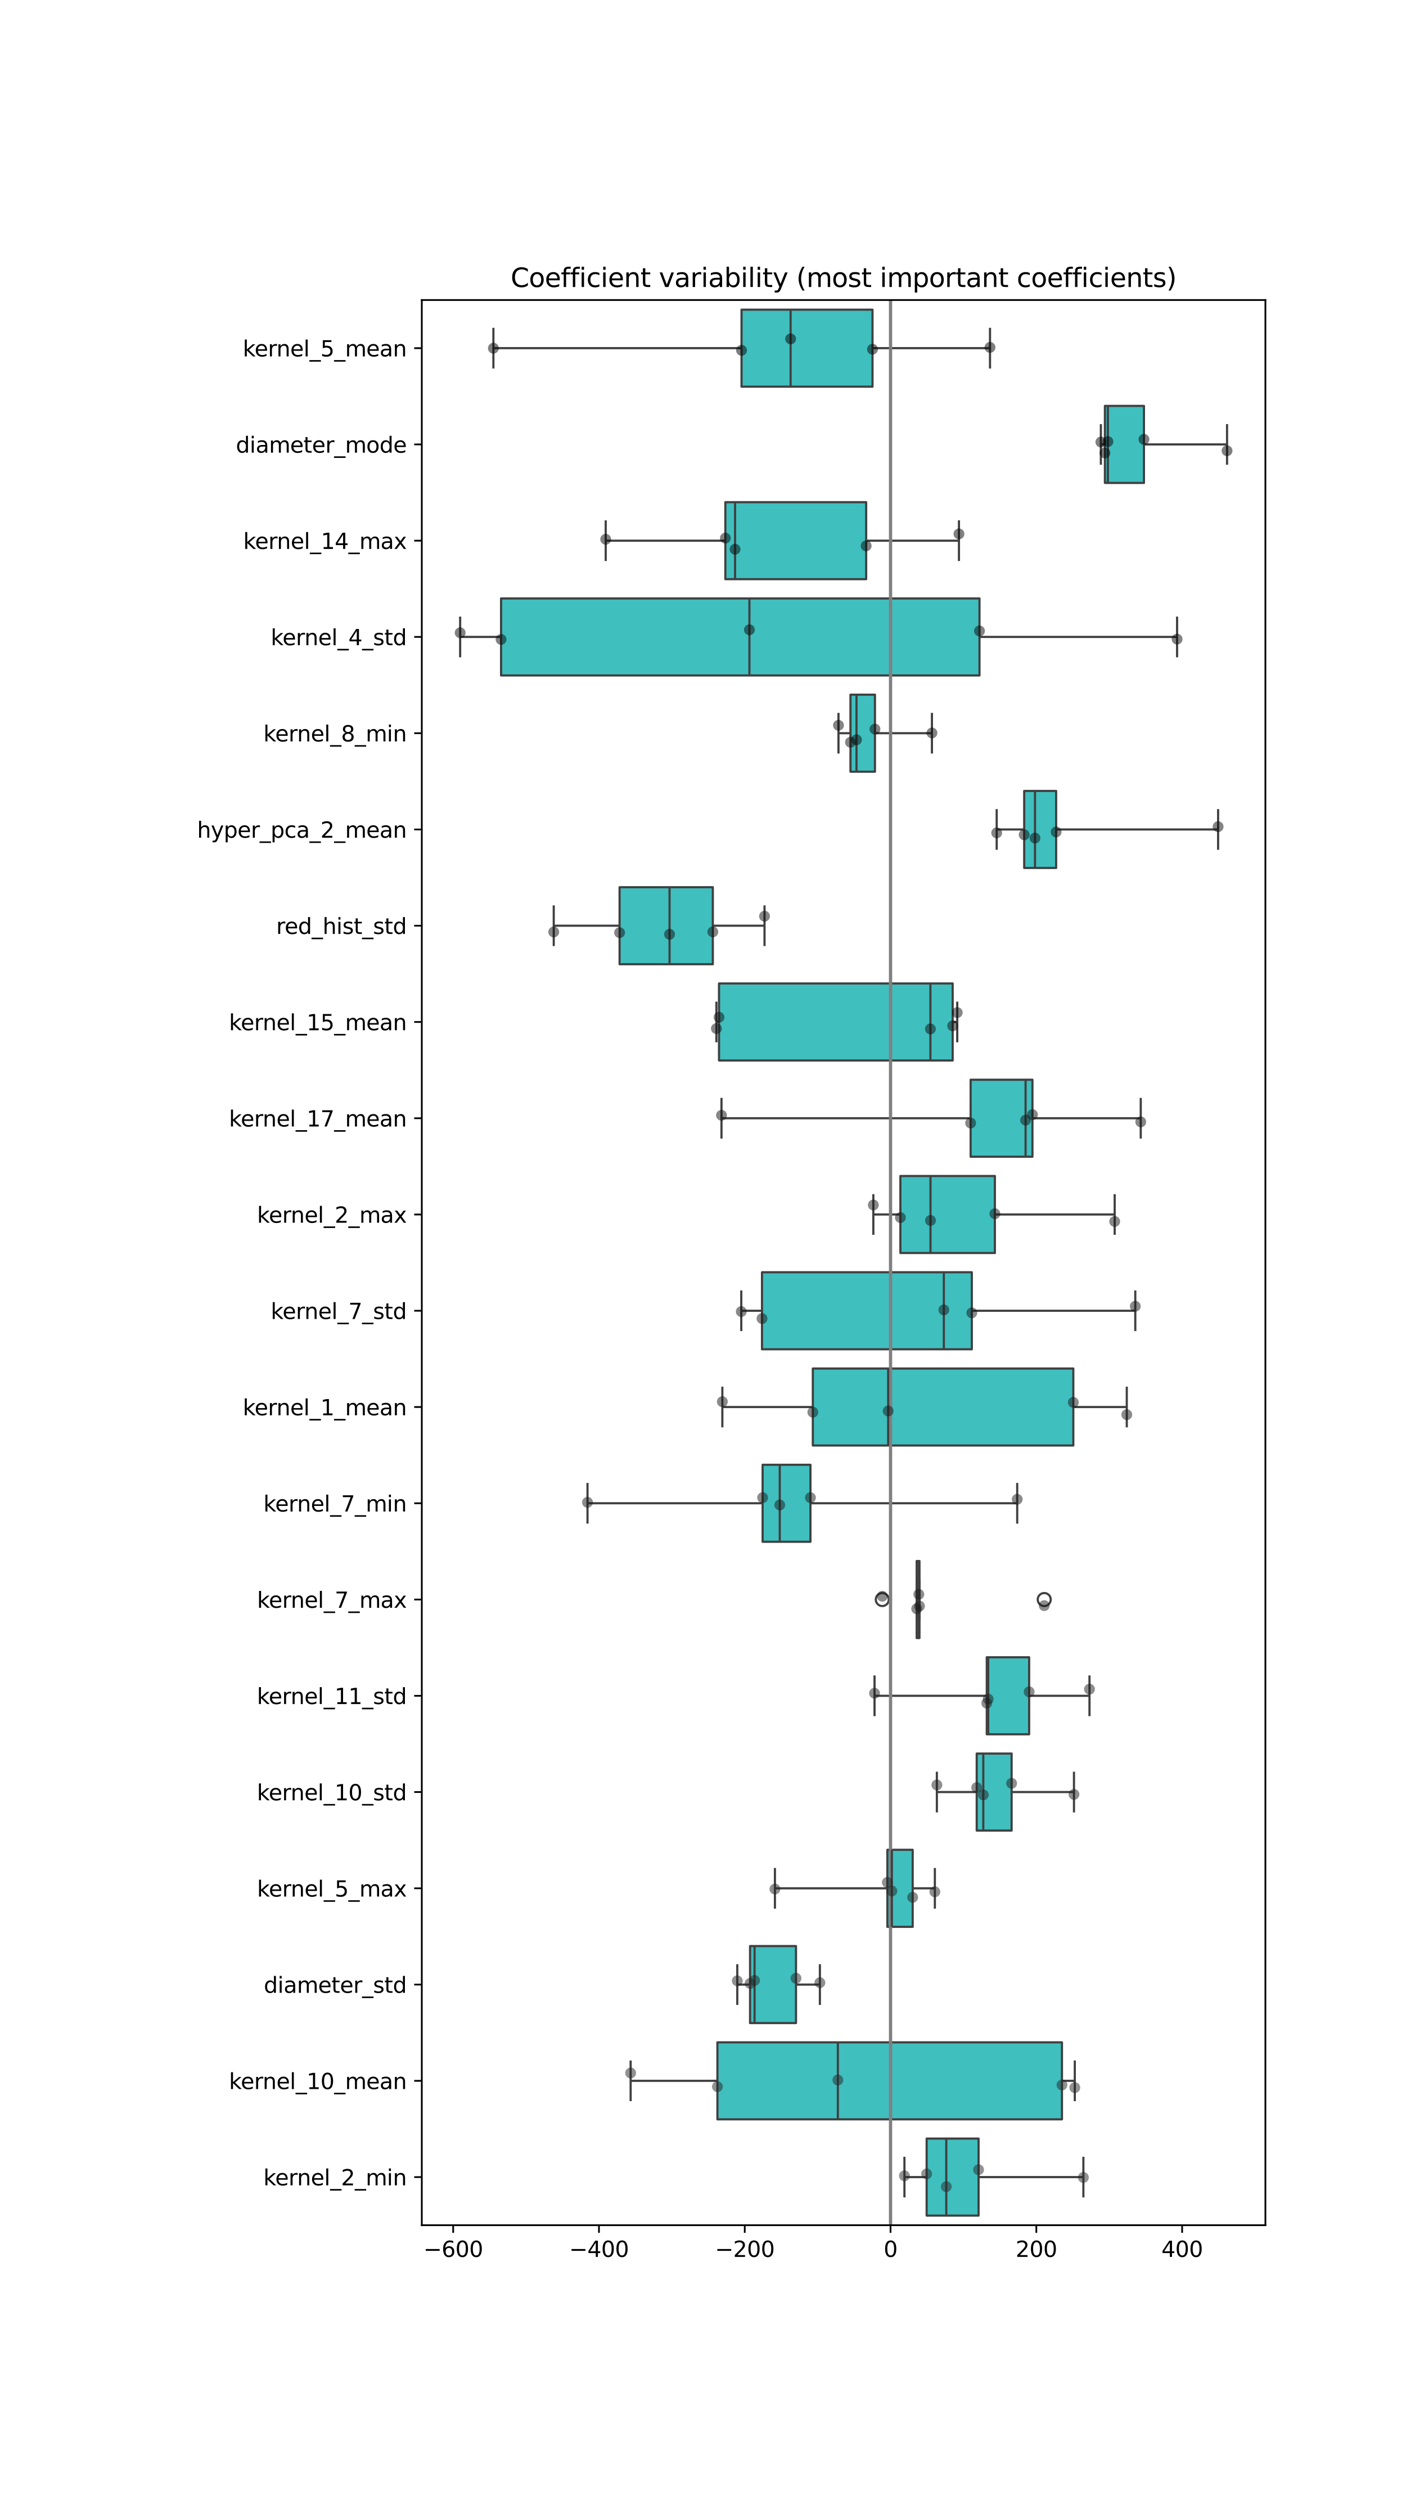 <?xml version="1.0" encoding="utf-8" standalone="no"?>
<!DOCTYPE svg PUBLIC "-//W3C//DTD SVG 1.1//EN"
  "http://www.w3.org/Graphics/SVG/1.1/DTD/svg11.dtd">
<svg xmlns:xlink="http://www.w3.org/1999/xlink" width="648pt" height="1152pt" viewBox="0 0 648 1152" xmlns="http://www.w3.org/2000/svg" version="1.1">
 <defs>
  <style type="text/css">*{stroke-linejoin: round; stroke-linecap: butt}</style>
 </defs>
 <g id="figure_1">
  <g id="patch_1">
   <path d="M 0 1152 
L 648 1152 
L 648 0 
L 0 0 
z
" style="fill: #ffffff"/>
  </g>
  <g id="axes_1">
   <g id="patch_2">
    <path d="M 194.4 1025.28 
L 583.2 1025.28 
L 583.2 138.24 
L 194.4 138.24 
z
" style="fill: #ffffff"/>
   </g>
   <g id="matplotlib.axis_1">
    <g id="xtick_1">
     <g id="line2d_1">
      <defs>
       <path id="mf73207b4fa" d="M 0 0 
L 0 3.5 
" style="stroke: #000000; stroke-width: 0.8"/>
      </defs>
      <g>
       <use xlink:href="#mf73207b4fa" x="208.858" y="1025.28" style="stroke: #000000; stroke-width: 0.8"/>
      </g>
     </g>
     <g id="text_1">
      <!-- −600 -->
      <g transform="translate(195.125 1039.878) scale(0.1 -0.1)">
       <defs>
        <path id="DejaVuSans-2212" d="M 678 2272 
L 4684 2272 
L 4684 1741 
L 678 1741 
L 678 2272 
z
" transform="scale(0.016)"/>
        <path id="DejaVuSans-36" d="M 2113 2584 
Q 1688 2584 1439 2293 
Q 1191 2003 1191 1497 
Q 1191 994 1439 701 
Q 1688 409 2113 409 
Q 2538 409 2786 701 
Q 3034 994 3034 1497 
Q 3034 2003 2786 2293 
Q 2538 2584 2113 2584 
z
M 3366 4563 
L 3366 3988 
Q 3128 4100 2886 4159 
Q 2644 4219 2406 4219 
Q 1781 4219 1451 3797 
Q 1122 3375 1075 2522 
Q 1259 2794 1537 2939 
Q 1816 3084 2150 3084 
Q 2853 3084 3261 2657 
Q 3669 2231 3669 1497 
Q 3669 778 3244 343 
Q 2819 -91 2113 -91 
Q 1303 -91 875 529 
Q 447 1150 447 2328 
Q 447 3434 972 4092 
Q 1497 4750 2381 4750 
Q 2619 4750 2861 4703 
Q 3103 4656 3366 4563 
z
" transform="scale(0.016)"/>
        <path id="DejaVuSans-30" d="M 2034 4250 
Q 1547 4250 1301 3770 
Q 1056 3291 1056 2328 
Q 1056 1369 1301 889 
Q 1547 409 2034 409 
Q 2525 409 2770 889 
Q 3016 1369 3016 2328 
Q 3016 3291 2770 3770 
Q 2525 4250 2034 4250 
z
M 2034 4750 
Q 2819 4750 3233 4129 
Q 3647 3509 3647 2328 
Q 3647 1150 3233 529 
Q 2819 -91 2034 -91 
Q 1250 -91 836 529 
Q 422 1150 422 2328 
Q 422 3509 836 4129 
Q 1250 4750 2034 4750 
z
" transform="scale(0.016)"/>
       </defs>
       <use xlink:href="#DejaVuSans-2212"/>
       <use xlink:href="#DejaVuSans-36" x="83.789"/>
       <use xlink:href="#DejaVuSans-30" x="147.412"/>
       <use xlink:href="#DejaVuSans-30" x="211.035"/>
      </g>
     </g>
    </g>
    <g id="xtick_2">
     <g id="line2d_2">
      <g>
       <use xlink:href="#mf73207b4fa" x="276.051" y="1025.28" style="stroke: #000000; stroke-width: 0.8"/>
      </g>
     </g>
     <g id="text_2">
      <!-- −400 -->
      <g transform="translate(262.317 1039.878) scale(0.1 -0.1)">
       <defs>
        <path id="DejaVuSans-34" d="M 2419 4116 
L 825 1625 
L 2419 1625 
L 2419 4116 
z
M 2253 4666 
L 3047 4666 
L 3047 1625 
L 3713 1625 
L 3713 1100 
L 3047 1100 
L 3047 0 
L 2419 0 
L 2419 1100 
L 313 1100 
L 313 1709 
L 2253 4666 
z
" transform="scale(0.016)"/>
       </defs>
       <use xlink:href="#DejaVuSans-2212"/>
       <use xlink:href="#DejaVuSans-34" x="83.789"/>
       <use xlink:href="#DejaVuSans-30" x="147.412"/>
       <use xlink:href="#DejaVuSans-30" x="211.035"/>
      </g>
     </g>
    </g>
    <g id="xtick_3">
     <g id="line2d_3">
      <g>
       <use xlink:href="#mf73207b4fa" x="343.243" y="1025.28" style="stroke: #000000; stroke-width: 0.8"/>
      </g>
     </g>
     <g id="text_3">
      <!-- −200 -->
      <g transform="translate(329.51 1039.878) scale(0.1 -0.1)">
       <defs>
        <path id="DejaVuSans-32" d="M 1228 531 
L 3431 531 
L 3431 0 
L 469 0 
L 469 531 
Q 828 903 1448 1529 
Q 2069 2156 2228 2338 
Q 2531 2678 2651 2914 
Q 2772 3150 2772 3378 
Q 2772 3750 2511 3984 
Q 2250 4219 1831 4219 
Q 1534 4219 1204 4116 
Q 875 4013 500 3803 
L 500 4441 
Q 881 4594 1212 4672 
Q 1544 4750 1819 4750 
Q 2544 4750 2975 4387 
Q 3406 4025 3406 3419 
Q 3406 3131 3298 2873 
Q 3191 2616 2906 2266 
Q 2828 2175 2409 1742 
Q 1991 1309 1228 531 
z
" transform="scale(0.016)"/>
       </defs>
       <use xlink:href="#DejaVuSans-2212"/>
       <use xlink:href="#DejaVuSans-32" x="83.789"/>
       <use xlink:href="#DejaVuSans-30" x="147.412"/>
       <use xlink:href="#DejaVuSans-30" x="211.035"/>
      </g>
     </g>
    </g>
    <g id="xtick_4">
     <g id="line2d_4">
      <g>
       <use xlink:href="#mf73207b4fa" x="410.436" y="1025.28" style="stroke: #000000; stroke-width: 0.8"/>
      </g>
     </g>
     <g id="text_4">
      <!-- 0 -->
      <g transform="translate(407.255 1039.878) scale(0.1 -0.1)">
       <use xlink:href="#DejaVuSans-30"/>
      </g>
     </g>
    </g>
    <g id="xtick_5">
     <g id="line2d_5">
      <g>
       <use xlink:href="#mf73207b4fa" x="477.628" y="1025.28" style="stroke: #000000; stroke-width: 0.8"/>
      </g>
     </g>
     <g id="text_5">
      <!-- 200 -->
      <g transform="translate(468.085 1039.878) scale(0.1 -0.1)">
       <use xlink:href="#DejaVuSans-32"/>
       <use xlink:href="#DejaVuSans-30" x="63.623"/>
       <use xlink:href="#DejaVuSans-30" x="127.246"/>
      </g>
     </g>
    </g>
    <g id="xtick_6">
     <g id="line2d_6">
      <g>
       <use xlink:href="#mf73207b4fa" x="544.821" y="1025.28" style="stroke: #000000; stroke-width: 0.8"/>
      </g>
     </g>
     <g id="text_6">
      <!-- 400 -->
      <g transform="translate(535.277 1039.878) scale(0.1 -0.1)">
       <use xlink:href="#DejaVuSans-34"/>
       <use xlink:href="#DejaVuSans-30" x="63.623"/>
       <use xlink:href="#DejaVuSans-30" x="127.246"/>
      </g>
     </g>
    </g>
   </g>
   <g id="matplotlib.axis_2">
    <g id="ytick_1">
     <g id="line2d_7">
      <defs>
       <path id="mc15d44afb8" d="M 0 0 
L -3.5 0 
" style="stroke: #000000; stroke-width: 0.8"/>
      </defs>
      <g>
       <use xlink:href="#mc15d44afb8" x="194.4" y="160.416" style="stroke: #000000; stroke-width: 0.8"/>
      </g>
     </g>
     <g id="text_7">
      <!-- kernel_5_mean -->
      <g transform="translate(111.892 164.215) scale(0.1 -0.1)">
       <defs>
        <path id="DejaVuSans-6b" d="M 581 4863 
L 1159 4863 
L 1159 1991 
L 2875 3500 
L 3609 3500 
L 1753 1863 
L 3688 0 
L 2938 0 
L 1159 1709 
L 1159 0 
L 581 0 
L 581 4863 
z
" transform="scale(0.016)"/>
        <path id="DejaVuSans-65" d="M 3597 1894 
L 3597 1613 
L 953 1613 
Q 991 1019 1311 708 
Q 1631 397 2203 397 
Q 2534 397 2845 478 
Q 3156 559 3463 722 
L 3463 178 
Q 3153 47 2828 -22 
Q 2503 -91 2169 -91 
Q 1331 -91 842 396 
Q 353 884 353 1716 
Q 353 2575 817 3079 
Q 1281 3584 2069 3584 
Q 2775 3584 3186 3129 
Q 3597 2675 3597 1894 
z
M 3022 2063 
Q 3016 2534 2758 2815 
Q 2500 3097 2075 3097 
Q 1594 3097 1305 2825 
Q 1016 2553 972 2059 
L 3022 2063 
z
" transform="scale(0.016)"/>
        <path id="DejaVuSans-72" d="M 2631 2963 
Q 2534 3019 2420 3045 
Q 2306 3072 2169 3072 
Q 1681 3072 1420 2755 
Q 1159 2438 1159 1844 
L 1159 0 
L 581 0 
L 581 3500 
L 1159 3500 
L 1159 2956 
Q 1341 3275 1631 3429 
Q 1922 3584 2338 3584 
Q 2397 3584 2469 3576 
Q 2541 3569 2628 3553 
L 2631 2963 
z
" transform="scale(0.016)"/>
        <path id="DejaVuSans-6e" d="M 3513 2113 
L 3513 0 
L 2938 0 
L 2938 2094 
Q 2938 2591 2744 2837 
Q 2550 3084 2163 3084 
Q 1697 3084 1428 2787 
Q 1159 2491 1159 1978 
L 1159 0 
L 581 0 
L 581 3500 
L 1159 3500 
L 1159 2956 
Q 1366 3272 1645 3428 
Q 1925 3584 2291 3584 
Q 2894 3584 3203 3211 
Q 3513 2838 3513 2113 
z
" transform="scale(0.016)"/>
        <path id="DejaVuSans-6c" d="M 603 4863 
L 1178 4863 
L 1178 0 
L 603 0 
L 603 4863 
z
" transform="scale(0.016)"/>
        <path id="DejaVuSans-5f" d="M 3263 -1063 
L 3263 -1509 
L -63 -1509 
L -63 -1063 
L 3263 -1063 
z
" transform="scale(0.016)"/>
        <path id="DejaVuSans-35" d="M 691 4666 
L 3169 4666 
L 3169 4134 
L 1269 4134 
L 1269 2991 
Q 1406 3038 1543 3061 
Q 1681 3084 1819 3084 
Q 2600 3084 3056 2656 
Q 3513 2228 3513 1497 
Q 3513 744 3044 326 
Q 2575 -91 1722 -91 
Q 1428 -91 1123 -41 
Q 819 9 494 109 
L 494 744 
Q 775 591 1075 516 
Q 1375 441 1709 441 
Q 2250 441 2565 725 
Q 2881 1009 2881 1497 
Q 2881 1984 2565 2268 
Q 2250 2553 1709 2553 
Q 1456 2553 1204 2497 
Q 953 2441 691 2322 
L 691 4666 
z
" transform="scale(0.016)"/>
        <path id="DejaVuSans-6d" d="M 3328 2828 
Q 3544 3216 3844 3400 
Q 4144 3584 4550 3584 
Q 5097 3584 5394 3201 
Q 5691 2819 5691 2113 
L 5691 0 
L 5113 0 
L 5113 2094 
Q 5113 2597 4934 2840 
Q 4756 3084 4391 3084 
Q 3944 3084 3684 2787 
Q 3425 2491 3425 1978 
L 3425 0 
L 2847 0 
L 2847 2094 
Q 2847 2600 2669 2842 
Q 2491 3084 2119 3084 
Q 1678 3084 1418 2786 
Q 1159 2488 1159 1978 
L 1159 0 
L 581 0 
L 581 3500 
L 1159 3500 
L 1159 2956 
Q 1356 3278 1631 3431 
Q 1906 3584 2284 3584 
Q 2666 3584 2933 3390 
Q 3200 3197 3328 2828 
z
" transform="scale(0.016)"/>
        <path id="DejaVuSans-61" d="M 2194 1759 
Q 1497 1759 1228 1600 
Q 959 1441 959 1056 
Q 959 750 1161 570 
Q 1363 391 1709 391 
Q 2188 391 2477 730 
Q 2766 1069 2766 1631 
L 2766 1759 
L 2194 1759 
z
M 3341 1997 
L 3341 0 
L 2766 0 
L 2766 531 
Q 2569 213 2275 61 
Q 1981 -91 1556 -91 
Q 1019 -91 701 211 
Q 384 513 384 1019 
Q 384 1609 779 1909 
Q 1175 2209 1959 2209 
L 2766 2209 
L 2766 2266 
Q 2766 2663 2505 2880 
Q 2244 3097 1772 3097 
Q 1472 3097 1187 3025 
Q 903 2953 641 2809 
L 641 3341 
Q 956 3463 1253 3523 
Q 1550 3584 1831 3584 
Q 2591 3584 2966 3190 
Q 3341 2797 3341 1997 
z
" transform="scale(0.016)"/>
       </defs>
       <use xlink:href="#DejaVuSans-6b"/>
       <use xlink:href="#DejaVuSans-65" x="54.285"/>
       <use xlink:href="#DejaVuSans-72" x="115.809"/>
       <use xlink:href="#DejaVuSans-6e" x="155.172"/>
       <use xlink:href="#DejaVuSans-65" x="218.551"/>
       <use xlink:href="#DejaVuSans-6c" x="280.074"/>
       <use xlink:href="#DejaVuSans-5f" x="307.857"/>
       <use xlink:href="#DejaVuSans-35" x="357.857"/>
       <use xlink:href="#DejaVuSans-5f" x="421.48"/>
       <use xlink:href="#DejaVuSans-6d" x="471.48"/>
       <use xlink:href="#DejaVuSans-65" x="568.893"/>
       <use xlink:href="#DejaVuSans-61" x="630.416"/>
       <use xlink:href="#DejaVuSans-6e" x="691.695"/>
      </g>
     </g>
    </g>
    <g id="ytick_2">
     <g id="line2d_8">
      <g>
       <use xlink:href="#mc15d44afb8" x="194.4" y="204.768" style="stroke: #000000; stroke-width: 0.8"/>
      </g>
     </g>
     <g id="text_8">
      <!-- diameter_mode -->
      <g transform="translate(108.706 208.567) scale(0.1 -0.1)">
       <defs>
        <path id="DejaVuSans-64" d="M 2906 2969 
L 2906 4863 
L 3481 4863 
L 3481 0 
L 2906 0 
L 2906 525 
Q 2725 213 2448 61 
Q 2172 -91 1784 -91 
Q 1150 -91 751 415 
Q 353 922 353 1747 
Q 353 2572 751 3078 
Q 1150 3584 1784 3584 
Q 2172 3584 2448 3432 
Q 2725 3281 2906 2969 
z
M 947 1747 
Q 947 1113 1208 752 
Q 1469 391 1925 391 
Q 2381 391 2643 752 
Q 2906 1113 2906 1747 
Q 2906 2381 2643 2742 
Q 2381 3103 1925 3103 
Q 1469 3103 1208 2742 
Q 947 2381 947 1747 
z
" transform="scale(0.016)"/>
        <path id="DejaVuSans-69" d="M 603 3500 
L 1178 3500 
L 1178 0 
L 603 0 
L 603 3500 
z
M 603 4863 
L 1178 4863 
L 1178 4134 
L 603 4134 
L 603 4863 
z
" transform="scale(0.016)"/>
        <path id="DejaVuSans-74" d="M 1172 4494 
L 1172 3500 
L 2356 3500 
L 2356 3053 
L 1172 3053 
L 1172 1153 
Q 1172 725 1289 603 
Q 1406 481 1766 481 
L 2356 481 
L 2356 0 
L 1766 0 
Q 1100 0 847 248 
Q 594 497 594 1153 
L 594 3053 
L 172 3053 
L 172 3500 
L 594 3500 
L 594 4494 
L 1172 4494 
z
" transform="scale(0.016)"/>
        <path id="DejaVuSans-6f" d="M 1959 3097 
Q 1497 3097 1228 2736 
Q 959 2375 959 1747 
Q 959 1119 1226 758 
Q 1494 397 1959 397 
Q 2419 397 2687 759 
Q 2956 1122 2956 1747 
Q 2956 2369 2687 2733 
Q 2419 3097 1959 3097 
z
M 1959 3584 
Q 2709 3584 3137 3096 
Q 3566 2609 3566 1747 
Q 3566 888 3137 398 
Q 2709 -91 1959 -91 
Q 1206 -91 779 398 
Q 353 888 353 1747 
Q 353 2609 779 3096 
Q 1206 3584 1959 3584 
z
" transform="scale(0.016)"/>
       </defs>
       <use xlink:href="#DejaVuSans-64"/>
       <use xlink:href="#DejaVuSans-69" x="63.477"/>
       <use xlink:href="#DejaVuSans-61" x="91.26"/>
       <use xlink:href="#DejaVuSans-6d" x="152.539"/>
       <use xlink:href="#DejaVuSans-65" x="249.951"/>
       <use xlink:href="#DejaVuSans-74" x="311.475"/>
       <use xlink:href="#DejaVuSans-65" x="350.684"/>
       <use xlink:href="#DejaVuSans-72" x="412.207"/>
       <use xlink:href="#DejaVuSans-5f" x="453.32"/>
       <use xlink:href="#DejaVuSans-6d" x="503.32"/>
       <use xlink:href="#DejaVuSans-6f" x="600.732"/>
       <use xlink:href="#DejaVuSans-64" x="661.914"/>
       <use xlink:href="#DejaVuSans-65" x="725.391"/>
      </g>
     </g>
    </g>
    <g id="ytick_3">
     <g id="line2d_9">
      <g>
       <use xlink:href="#mc15d44afb8" x="194.4" y="249.12" style="stroke: #000000; stroke-width: 0.8"/>
      </g>
     </g>
     <g id="text_9">
      <!-- kernel_14_max -->
      <g transform="translate(112.102 252.919) scale(0.1 -0.1)">
       <defs>
        <path id="DejaVuSans-31" d="M 794 531 
L 1825 531 
L 1825 4091 
L 703 3866 
L 703 4441 
L 1819 4666 
L 2450 4666 
L 2450 531 
L 3481 531 
L 3481 0 
L 794 0 
L 794 531 
z
" transform="scale(0.016)"/>
        <path id="DejaVuSans-78" d="M 3513 3500 
L 2247 1797 
L 3578 0 
L 2900 0 
L 1881 1375 
L 863 0 
L 184 0 
L 1544 1831 
L 300 3500 
L 978 3500 
L 1906 2253 
L 2834 3500 
L 3513 3500 
z
" transform="scale(0.016)"/>
       </defs>
       <use xlink:href="#DejaVuSans-6b"/>
       <use xlink:href="#DejaVuSans-65" x="54.285"/>
       <use xlink:href="#DejaVuSans-72" x="115.809"/>
       <use xlink:href="#DejaVuSans-6e" x="155.172"/>
       <use xlink:href="#DejaVuSans-65" x="218.551"/>
       <use xlink:href="#DejaVuSans-6c" x="280.074"/>
       <use xlink:href="#DejaVuSans-5f" x="307.857"/>
       <use xlink:href="#DejaVuSans-31" x="357.857"/>
       <use xlink:href="#DejaVuSans-34" x="421.48"/>
       <use xlink:href="#DejaVuSans-5f" x="485.104"/>
       <use xlink:href="#DejaVuSans-6d" x="535.104"/>
       <use xlink:href="#DejaVuSans-61" x="632.516"/>
       <use xlink:href="#DejaVuSans-78" x="693.795"/>
      </g>
     </g>
    </g>
    <g id="ytick_4">
     <g id="line2d_10">
      <g>
       <use xlink:href="#mc15d44afb8" x="194.4" y="293.472" style="stroke: #000000; stroke-width: 0.8"/>
      </g>
     </g>
     <g id="text_10">
      <!-- kernel_4_std -->
      <g transform="translate(124.773 297.271) scale(0.1 -0.1)">
       <defs>
        <path id="DejaVuSans-73" d="M 2834 3397 
L 2834 2853 
Q 2591 2978 2328 3040 
Q 2066 3103 1784 3103 
Q 1356 3103 1142 2972 
Q 928 2841 928 2578 
Q 928 2378 1081 2264 
Q 1234 2150 1697 2047 
L 1894 2003 
Q 2506 1872 2764 1633 
Q 3022 1394 3022 966 
Q 3022 478 2636 193 
Q 2250 -91 1575 -91 
Q 1294 -91 989 -36 
Q 684 19 347 128 
L 347 722 
Q 666 556 975 473 
Q 1284 391 1588 391 
Q 1994 391 2212 530 
Q 2431 669 2431 922 
Q 2431 1156 2273 1281 
Q 2116 1406 1581 1522 
L 1381 1569 
Q 847 1681 609 1914 
Q 372 2147 372 2553 
Q 372 3047 722 3315 
Q 1072 3584 1716 3584 
Q 2034 3584 2315 3537 
Q 2597 3491 2834 3397 
z
" transform="scale(0.016)"/>
       </defs>
       <use xlink:href="#DejaVuSans-6b"/>
       <use xlink:href="#DejaVuSans-65" x="54.285"/>
       <use xlink:href="#DejaVuSans-72" x="115.809"/>
       <use xlink:href="#DejaVuSans-6e" x="155.172"/>
       <use xlink:href="#DejaVuSans-65" x="218.551"/>
       <use xlink:href="#DejaVuSans-6c" x="280.074"/>
       <use xlink:href="#DejaVuSans-5f" x="307.857"/>
       <use xlink:href="#DejaVuSans-34" x="357.857"/>
       <use xlink:href="#DejaVuSans-5f" x="421.48"/>
       <use xlink:href="#DejaVuSans-73" x="471.48"/>
       <use xlink:href="#DejaVuSans-74" x="523.58"/>
       <use xlink:href="#DejaVuSans-64" x="562.789"/>
      </g>
     </g>
    </g>
    <g id="ytick_5">
     <g id="line2d_11">
      <g>
       <use xlink:href="#mc15d44afb8" x="194.4" y="337.824" style="stroke: #000000; stroke-width: 0.8"/>
      </g>
     </g>
     <g id="text_11">
      <!-- kernel_8_min -->
      <g transform="translate(121.395 341.623) scale(0.1 -0.1)">
       <defs>
        <path id="DejaVuSans-38" d="M 2034 2216 
Q 1584 2216 1326 1975 
Q 1069 1734 1069 1313 
Q 1069 891 1326 650 
Q 1584 409 2034 409 
Q 2484 409 2743 651 
Q 3003 894 3003 1313 
Q 3003 1734 2745 1975 
Q 2488 2216 2034 2216 
z
M 1403 2484 
Q 997 2584 770 2862 
Q 544 3141 544 3541 
Q 544 4100 942 4425 
Q 1341 4750 2034 4750 
Q 2731 4750 3128 4425 
Q 3525 4100 3525 3541 
Q 3525 3141 3298 2862 
Q 3072 2584 2669 2484 
Q 3125 2378 3379 2068 
Q 3634 1759 3634 1313 
Q 3634 634 3220 271 
Q 2806 -91 2034 -91 
Q 1263 -91 848 271 
Q 434 634 434 1313 
Q 434 1759 690 2068 
Q 947 2378 1403 2484 
z
M 1172 3481 
Q 1172 3119 1398 2916 
Q 1625 2713 2034 2713 
Q 2441 2713 2670 2916 
Q 2900 3119 2900 3481 
Q 2900 3844 2670 4047 
Q 2441 4250 2034 4250 
Q 1625 4250 1398 4047 
Q 1172 3844 1172 3481 
z
" transform="scale(0.016)"/>
       </defs>
       <use xlink:href="#DejaVuSans-6b"/>
       <use xlink:href="#DejaVuSans-65" x="54.285"/>
       <use xlink:href="#DejaVuSans-72" x="115.809"/>
       <use xlink:href="#DejaVuSans-6e" x="155.172"/>
       <use xlink:href="#DejaVuSans-65" x="218.551"/>
       <use xlink:href="#DejaVuSans-6c" x="280.074"/>
       <use xlink:href="#DejaVuSans-5f" x="307.857"/>
       <use xlink:href="#DejaVuSans-38" x="357.857"/>
       <use xlink:href="#DejaVuSans-5f" x="421.48"/>
       <use xlink:href="#DejaVuSans-6d" x="471.48"/>
       <use xlink:href="#DejaVuSans-69" x="568.893"/>
       <use xlink:href="#DejaVuSans-6e" x="596.676"/>
      </g>
     </g>
    </g>
    <g id="ytick_6">
     <g id="line2d_12">
      <g>
       <use xlink:href="#mc15d44afb8" x="194.4" y="382.176" style="stroke: #000000; stroke-width: 0.8"/>
      </g>
     </g>
     <g id="text_12">
      <!-- hyper_pca_2_mean -->
      <g transform="translate(90.834 385.975) scale(0.1 -0.1)">
       <defs>
        <path id="DejaVuSans-68" d="M 3513 2113 
L 3513 0 
L 2938 0 
L 2938 2094 
Q 2938 2591 2744 2837 
Q 2550 3084 2163 3084 
Q 1697 3084 1428 2787 
Q 1159 2491 1159 1978 
L 1159 0 
L 581 0 
L 581 4863 
L 1159 4863 
L 1159 2956 
Q 1366 3272 1645 3428 
Q 1925 3584 2291 3584 
Q 2894 3584 3203 3211 
Q 3513 2838 3513 2113 
z
" transform="scale(0.016)"/>
        <path id="DejaVuSans-79" d="M 2059 -325 
Q 1816 -950 1584 -1140 
Q 1353 -1331 966 -1331 
L 506 -1331 
L 506 -850 
L 844 -850 
Q 1081 -850 1212 -737 
Q 1344 -625 1503 -206 
L 1606 56 
L 191 3500 
L 800 3500 
L 1894 763 
L 2988 3500 
L 3597 3500 
L 2059 -325 
z
" transform="scale(0.016)"/>
        <path id="DejaVuSans-70" d="M 1159 525 
L 1159 -1331 
L 581 -1331 
L 581 3500 
L 1159 3500 
L 1159 2969 
Q 1341 3281 1617 3432 
Q 1894 3584 2278 3584 
Q 2916 3584 3314 3078 
Q 3713 2572 3713 1747 
Q 3713 922 3314 415 
Q 2916 -91 2278 -91 
Q 1894 -91 1617 61 
Q 1341 213 1159 525 
z
M 3116 1747 
Q 3116 2381 2855 2742 
Q 2594 3103 2138 3103 
Q 1681 3103 1420 2742 
Q 1159 2381 1159 1747 
Q 1159 1113 1420 752 
Q 1681 391 2138 391 
Q 2594 391 2855 752 
Q 3116 1113 3116 1747 
z
" transform="scale(0.016)"/>
        <path id="DejaVuSans-63" d="M 3122 3366 
L 3122 2828 
Q 2878 2963 2633 3030 
Q 2388 3097 2138 3097 
Q 1578 3097 1268 2742 
Q 959 2388 959 1747 
Q 959 1106 1268 751 
Q 1578 397 2138 397 
Q 2388 397 2633 464 
Q 2878 531 3122 666 
L 3122 134 
Q 2881 22 2623 -34 
Q 2366 -91 2075 -91 
Q 1284 -91 818 406 
Q 353 903 353 1747 
Q 353 2603 823 3093 
Q 1294 3584 2113 3584 
Q 2378 3584 2631 3529 
Q 2884 3475 3122 3366 
z
" transform="scale(0.016)"/>
       </defs>
       <use xlink:href="#DejaVuSans-68"/>
       <use xlink:href="#DejaVuSans-79" x="63.379"/>
       <use xlink:href="#DejaVuSans-70" x="122.559"/>
       <use xlink:href="#DejaVuSans-65" x="186.035"/>
       <use xlink:href="#DejaVuSans-72" x="247.559"/>
       <use xlink:href="#DejaVuSans-5f" x="288.672"/>
       <use xlink:href="#DejaVuSans-70" x="338.672"/>
       <use xlink:href="#DejaVuSans-63" x="402.148"/>
       <use xlink:href="#DejaVuSans-61" x="457.129"/>
       <use xlink:href="#DejaVuSans-5f" x="518.408"/>
       <use xlink:href="#DejaVuSans-32" x="568.408"/>
       <use xlink:href="#DejaVuSans-5f" x="632.031"/>
       <use xlink:href="#DejaVuSans-6d" x="682.031"/>
       <use xlink:href="#DejaVuSans-65" x="779.443"/>
       <use xlink:href="#DejaVuSans-61" x="840.967"/>
       <use xlink:href="#DejaVuSans-6e" x="902.246"/>
      </g>
     </g>
    </g>
    <g id="ytick_7">
     <g id="line2d_13">
      <g>
       <use xlink:href="#mc15d44afb8" x="194.4" y="426.528" style="stroke: #000000; stroke-width: 0.8"/>
      </g>
     </g>
     <g id="text_13">
      <!-- red_hist_std -->
      <g transform="translate(127.289 430.327) scale(0.1 -0.1)">
       <use xlink:href="#DejaVuSans-72"/>
       <use xlink:href="#DejaVuSans-65" x="38.863"/>
       <use xlink:href="#DejaVuSans-64" x="100.387"/>
       <use xlink:href="#DejaVuSans-5f" x="163.863"/>
       <use xlink:href="#DejaVuSans-68" x="213.863"/>
       <use xlink:href="#DejaVuSans-69" x="277.242"/>
       <use xlink:href="#DejaVuSans-73" x="305.025"/>
       <use xlink:href="#DejaVuSans-74" x="357.125"/>
       <use xlink:href="#DejaVuSans-5f" x="396.334"/>
       <use xlink:href="#DejaVuSans-73" x="446.334"/>
       <use xlink:href="#DejaVuSans-74" x="498.434"/>
       <use xlink:href="#DejaVuSans-64" x="537.643"/>
      </g>
     </g>
    </g>
    <g id="ytick_8">
     <g id="line2d_14">
      <g>
       <use xlink:href="#mc15d44afb8" x="194.4" y="470.88" style="stroke: #000000; stroke-width: 0.8"/>
      </g>
     </g>
     <g id="text_14">
      <!-- kernel_15_mean -->
      <g transform="translate(105.53 474.679) scale(0.1 -0.1)">
       <use xlink:href="#DejaVuSans-6b"/>
       <use xlink:href="#DejaVuSans-65" x="54.285"/>
       <use xlink:href="#DejaVuSans-72" x="115.809"/>
       <use xlink:href="#DejaVuSans-6e" x="155.172"/>
       <use xlink:href="#DejaVuSans-65" x="218.551"/>
       <use xlink:href="#DejaVuSans-6c" x="280.074"/>
       <use xlink:href="#DejaVuSans-5f" x="307.857"/>
       <use xlink:href="#DejaVuSans-31" x="357.857"/>
       <use xlink:href="#DejaVuSans-35" x="421.48"/>
       <use xlink:href="#DejaVuSans-5f" x="485.104"/>
       <use xlink:href="#DejaVuSans-6d" x="535.104"/>
       <use xlink:href="#DejaVuSans-65" x="632.516"/>
       <use xlink:href="#DejaVuSans-61" x="694.039"/>
       <use xlink:href="#DejaVuSans-6e" x="755.318"/>
      </g>
     </g>
    </g>
    <g id="ytick_9">
     <g id="line2d_15">
      <g>
       <use xlink:href="#mc15d44afb8" x="194.4" y="515.232" style="stroke: #000000; stroke-width: 0.8"/>
      </g>
     </g>
     <g id="text_15">
      <!-- kernel_17_mean -->
      <g transform="translate(105.53 519.031) scale(0.1 -0.1)">
       <defs>
        <path id="DejaVuSans-37" d="M 525 4666 
L 3525 4666 
L 3525 4397 
L 1831 0 
L 1172 0 
L 2766 4134 
L 525 4134 
L 525 4666 
z
" transform="scale(0.016)"/>
       </defs>
       <use xlink:href="#DejaVuSans-6b"/>
       <use xlink:href="#DejaVuSans-65" x="54.285"/>
       <use xlink:href="#DejaVuSans-72" x="115.809"/>
       <use xlink:href="#DejaVuSans-6e" x="155.172"/>
       <use xlink:href="#DejaVuSans-65" x="218.551"/>
       <use xlink:href="#DejaVuSans-6c" x="280.074"/>
       <use xlink:href="#DejaVuSans-5f" x="307.857"/>
       <use xlink:href="#DejaVuSans-31" x="357.857"/>
       <use xlink:href="#DejaVuSans-37" x="421.48"/>
       <use xlink:href="#DejaVuSans-5f" x="485.104"/>
       <use xlink:href="#DejaVuSans-6d" x="535.104"/>
       <use xlink:href="#DejaVuSans-65" x="632.516"/>
       <use xlink:href="#DejaVuSans-61" x="694.039"/>
       <use xlink:href="#DejaVuSans-6e" x="755.318"/>
      </g>
     </g>
    </g>
    <g id="ytick_10">
     <g id="line2d_16">
      <g>
       <use xlink:href="#mc15d44afb8" x="194.4" y="559.584" style="stroke: #000000; stroke-width: 0.8"/>
      </g>
     </g>
     <g id="text_16">
      <!-- kernel_2_max -->
      <g transform="translate(118.464 563.383) scale(0.1 -0.1)">
       <use xlink:href="#DejaVuSans-6b"/>
       <use xlink:href="#DejaVuSans-65" x="54.285"/>
       <use xlink:href="#DejaVuSans-72" x="115.809"/>
       <use xlink:href="#DejaVuSans-6e" x="155.172"/>
       <use xlink:href="#DejaVuSans-65" x="218.551"/>
       <use xlink:href="#DejaVuSans-6c" x="280.074"/>
       <use xlink:href="#DejaVuSans-5f" x="307.857"/>
       <use xlink:href="#DejaVuSans-32" x="357.857"/>
       <use xlink:href="#DejaVuSans-5f" x="421.48"/>
       <use xlink:href="#DejaVuSans-6d" x="471.48"/>
       <use xlink:href="#DejaVuSans-61" x="568.893"/>
       <use xlink:href="#DejaVuSans-78" x="630.172"/>
      </g>
     </g>
    </g>
    <g id="ytick_11">
     <g id="line2d_17">
      <g>
       <use xlink:href="#mc15d44afb8" x="194.4" y="603.936" style="stroke: #000000; stroke-width: 0.8"/>
      </g>
     </g>
     <g id="text_17">
      <!-- kernel_7_std -->
      <g transform="translate(124.773 607.735) scale(0.1 -0.1)">
       <use xlink:href="#DejaVuSans-6b"/>
       <use xlink:href="#DejaVuSans-65" x="54.285"/>
       <use xlink:href="#DejaVuSans-72" x="115.809"/>
       <use xlink:href="#DejaVuSans-6e" x="155.172"/>
       <use xlink:href="#DejaVuSans-65" x="218.551"/>
       <use xlink:href="#DejaVuSans-6c" x="280.074"/>
       <use xlink:href="#DejaVuSans-5f" x="307.857"/>
       <use xlink:href="#DejaVuSans-37" x="357.857"/>
       <use xlink:href="#DejaVuSans-5f" x="421.48"/>
       <use xlink:href="#DejaVuSans-73" x="471.48"/>
       <use xlink:href="#DejaVuSans-74" x="523.58"/>
       <use xlink:href="#DejaVuSans-64" x="562.789"/>
      </g>
     </g>
    </g>
    <g id="ytick_12">
     <g id="line2d_18">
      <g>
       <use xlink:href="#mc15d44afb8" x="194.4" y="648.288" style="stroke: #000000; stroke-width: 0.8"/>
      </g>
     </g>
     <g id="text_18">
      <!-- kernel_1_mean -->
      <g transform="translate(111.892 652.087) scale(0.1 -0.1)">
       <use xlink:href="#DejaVuSans-6b"/>
       <use xlink:href="#DejaVuSans-65" x="54.285"/>
       <use xlink:href="#DejaVuSans-72" x="115.809"/>
       <use xlink:href="#DejaVuSans-6e" x="155.172"/>
       <use xlink:href="#DejaVuSans-65" x="218.551"/>
       <use xlink:href="#DejaVuSans-6c" x="280.074"/>
       <use xlink:href="#DejaVuSans-5f" x="307.857"/>
       <use xlink:href="#DejaVuSans-31" x="357.857"/>
       <use xlink:href="#DejaVuSans-5f" x="421.48"/>
       <use xlink:href="#DejaVuSans-6d" x="471.48"/>
       <use xlink:href="#DejaVuSans-65" x="568.893"/>
       <use xlink:href="#DejaVuSans-61" x="630.416"/>
       <use xlink:href="#DejaVuSans-6e" x="691.695"/>
      </g>
     </g>
    </g>
    <g id="ytick_13">
     <g id="line2d_19">
      <g>
       <use xlink:href="#mc15d44afb8" x="194.4" y="692.64" style="stroke: #000000; stroke-width: 0.8"/>
      </g>
     </g>
     <g id="text_19">
      <!-- kernel_7_min -->
      <g transform="translate(121.395 696.439) scale(0.1 -0.1)">
       <use xlink:href="#DejaVuSans-6b"/>
       <use xlink:href="#DejaVuSans-65" x="54.285"/>
       <use xlink:href="#DejaVuSans-72" x="115.809"/>
       <use xlink:href="#DejaVuSans-6e" x="155.172"/>
       <use xlink:href="#DejaVuSans-65" x="218.551"/>
       <use xlink:href="#DejaVuSans-6c" x="280.074"/>
       <use xlink:href="#DejaVuSans-5f" x="307.857"/>
       <use xlink:href="#DejaVuSans-37" x="357.857"/>
       <use xlink:href="#DejaVuSans-5f" x="421.48"/>
       <use xlink:href="#DejaVuSans-6d" x="471.48"/>
       <use xlink:href="#DejaVuSans-69" x="568.893"/>
       <use xlink:href="#DejaVuSans-6e" x="596.676"/>
      </g>
     </g>
    </g>
    <g id="ytick_14">
     <g id="line2d_20">
      <g>
       <use xlink:href="#mc15d44afb8" x="194.4" y="736.992" style="stroke: #000000; stroke-width: 0.8"/>
      </g>
     </g>
     <g id="text_20">
      <!-- kernel_7_max -->
      <g transform="translate(118.464 740.791) scale(0.1 -0.1)">
       <use xlink:href="#DejaVuSans-6b"/>
       <use xlink:href="#DejaVuSans-65" x="54.285"/>
       <use xlink:href="#DejaVuSans-72" x="115.809"/>
       <use xlink:href="#DejaVuSans-6e" x="155.172"/>
       <use xlink:href="#DejaVuSans-65" x="218.551"/>
       <use xlink:href="#DejaVuSans-6c" x="280.074"/>
       <use xlink:href="#DejaVuSans-5f" x="307.857"/>
       <use xlink:href="#DejaVuSans-37" x="357.857"/>
       <use xlink:href="#DejaVuSans-5f" x="421.48"/>
       <use xlink:href="#DejaVuSans-6d" x="471.48"/>
       <use xlink:href="#DejaVuSans-61" x="568.893"/>
       <use xlink:href="#DejaVuSans-78" x="630.172"/>
      </g>
     </g>
    </g>
    <g id="ytick_15">
     <g id="line2d_21">
      <g>
       <use xlink:href="#mc15d44afb8" x="194.4" y="781.344" style="stroke: #000000; stroke-width: 0.8"/>
      </g>
     </g>
     <g id="text_21">
      <!-- kernel_11_std -->
      <g transform="translate(118.411 785.143) scale(0.1 -0.1)">
       <use xlink:href="#DejaVuSans-6b"/>
       <use xlink:href="#DejaVuSans-65" x="54.285"/>
       <use xlink:href="#DejaVuSans-72" x="115.809"/>
       <use xlink:href="#DejaVuSans-6e" x="155.172"/>
       <use xlink:href="#DejaVuSans-65" x="218.551"/>
       <use xlink:href="#DejaVuSans-6c" x="280.074"/>
       <use xlink:href="#DejaVuSans-5f" x="307.857"/>
       <use xlink:href="#DejaVuSans-31" x="357.857"/>
       <use xlink:href="#DejaVuSans-31" x="421.48"/>
       <use xlink:href="#DejaVuSans-5f" x="485.104"/>
       <use xlink:href="#DejaVuSans-73" x="535.104"/>
       <use xlink:href="#DejaVuSans-74" x="587.203"/>
       <use xlink:href="#DejaVuSans-64" x="626.412"/>
      </g>
     </g>
    </g>
    <g id="ytick_16">
     <g id="line2d_22">
      <g>
       <use xlink:href="#mc15d44afb8" x="194.4" y="825.696" style="stroke: #000000; stroke-width: 0.8"/>
      </g>
     </g>
     <g id="text_22">
      <!-- kernel_10_std -->
      <g transform="translate(118.411 829.495) scale(0.1 -0.1)">
       <use xlink:href="#DejaVuSans-6b"/>
       <use xlink:href="#DejaVuSans-65" x="54.285"/>
       <use xlink:href="#DejaVuSans-72" x="115.809"/>
       <use xlink:href="#DejaVuSans-6e" x="155.172"/>
       <use xlink:href="#DejaVuSans-65" x="218.551"/>
       <use xlink:href="#DejaVuSans-6c" x="280.074"/>
       <use xlink:href="#DejaVuSans-5f" x="307.857"/>
       <use xlink:href="#DejaVuSans-31" x="357.857"/>
       <use xlink:href="#DejaVuSans-30" x="421.48"/>
       <use xlink:href="#DejaVuSans-5f" x="485.104"/>
       <use xlink:href="#DejaVuSans-73" x="535.104"/>
       <use xlink:href="#DejaVuSans-74" x="587.203"/>
       <use xlink:href="#DejaVuSans-64" x="626.412"/>
      </g>
     </g>
    </g>
    <g id="ytick_17">
     <g id="line2d_23">
      <g>
       <use xlink:href="#mc15d44afb8" x="194.4" y="870.048" style="stroke: #000000; stroke-width: 0.8"/>
      </g>
     </g>
     <g id="text_23">
      <!-- kernel_5_max -->
      <g transform="translate(118.464 873.847) scale(0.1 -0.1)">
       <use xlink:href="#DejaVuSans-6b"/>
       <use xlink:href="#DejaVuSans-65" x="54.285"/>
       <use xlink:href="#DejaVuSans-72" x="115.809"/>
       <use xlink:href="#DejaVuSans-6e" x="155.172"/>
       <use xlink:href="#DejaVuSans-65" x="218.551"/>
       <use xlink:href="#DejaVuSans-6c" x="280.074"/>
       <use xlink:href="#DejaVuSans-5f" x="307.857"/>
       <use xlink:href="#DejaVuSans-35" x="357.857"/>
       <use xlink:href="#DejaVuSans-5f" x="421.48"/>
       <use xlink:href="#DejaVuSans-6d" x="471.48"/>
       <use xlink:href="#DejaVuSans-61" x="568.893"/>
       <use xlink:href="#DejaVuSans-78" x="630.172"/>
      </g>
     </g>
    </g>
    <g id="ytick_18">
     <g id="line2d_24">
      <g>
       <use xlink:href="#mc15d44afb8" x="194.4" y="914.4" style="stroke: #000000; stroke-width: 0.8"/>
      </g>
     </g>
     <g id="text_24">
      <!-- diameter_std -->
      <g transform="translate(121.589 918.199) scale(0.1 -0.1)">
       <use xlink:href="#DejaVuSans-64"/>
       <use xlink:href="#DejaVuSans-69" x="63.477"/>
       <use xlink:href="#DejaVuSans-61" x="91.26"/>
       <use xlink:href="#DejaVuSans-6d" x="152.539"/>
       <use xlink:href="#DejaVuSans-65" x="249.951"/>
       <use xlink:href="#DejaVuSans-74" x="311.475"/>
       <use xlink:href="#DejaVuSans-65" x="350.684"/>
       <use xlink:href="#DejaVuSans-72" x="412.207"/>
       <use xlink:href="#DejaVuSans-5f" x="453.32"/>
       <use xlink:href="#DejaVuSans-73" x="503.32"/>
       <use xlink:href="#DejaVuSans-74" x="555.42"/>
       <use xlink:href="#DejaVuSans-64" x="594.629"/>
      </g>
     </g>
    </g>
    <g id="ytick_19">
     <g id="line2d_25">
      <g>
       <use xlink:href="#mc15d44afb8" x="194.4" y="958.752" style="stroke: #000000; stroke-width: 0.8"/>
      </g>
     </g>
     <g id="text_25">
      <!-- kernel_10_mean -->
      <g transform="translate(105.53 962.551) scale(0.1 -0.1)">
       <use xlink:href="#DejaVuSans-6b"/>
       <use xlink:href="#DejaVuSans-65" x="54.285"/>
       <use xlink:href="#DejaVuSans-72" x="115.809"/>
       <use xlink:href="#DejaVuSans-6e" x="155.172"/>
       <use xlink:href="#DejaVuSans-65" x="218.551"/>
       <use xlink:href="#DejaVuSans-6c" x="280.074"/>
       <use xlink:href="#DejaVuSans-5f" x="307.857"/>
       <use xlink:href="#DejaVuSans-31" x="357.857"/>
       <use xlink:href="#DejaVuSans-30" x="421.48"/>
       <use xlink:href="#DejaVuSans-5f" x="485.104"/>
       <use xlink:href="#DejaVuSans-6d" x="535.104"/>
       <use xlink:href="#DejaVuSans-65" x="632.516"/>
       <use xlink:href="#DejaVuSans-61" x="694.039"/>
       <use xlink:href="#DejaVuSans-6e" x="755.318"/>
      </g>
     </g>
    </g>
    <g id="ytick_20">
     <g id="line2d_26">
      <g>
       <use xlink:href="#mc15d44afb8" x="194.4" y="1003.104" style="stroke: #000000; stroke-width: 0.8"/>
      </g>
     </g>
     <g id="text_26">
      <!-- kernel_2_min -->
      <g transform="translate(121.395 1006.903) scale(0.1 -0.1)">
       <use xlink:href="#DejaVuSans-6b"/>
       <use xlink:href="#DejaVuSans-65" x="54.285"/>
       <use xlink:href="#DejaVuSans-72" x="115.809"/>
       <use xlink:href="#DejaVuSans-6e" x="155.172"/>
       <use xlink:href="#DejaVuSans-65" x="218.551"/>
       <use xlink:href="#DejaVuSans-6c" x="280.074"/>
       <use xlink:href="#DejaVuSans-5f" x="307.857"/>
       <use xlink:href="#DejaVuSans-32" x="357.857"/>
       <use xlink:href="#DejaVuSans-5f" x="421.48"/>
       <use xlink:href="#DejaVuSans-6d" x="471.48"/>
       <use xlink:href="#DejaVuSans-69" x="568.893"/>
       <use xlink:href="#DejaVuSans-6e" x="596.676"/>
      </g>
     </g>
    </g>
   </g>
   <g id="patch_3">
    <path d="M 341.757 142.675 
L 341.757 178.157 
L 402.125 178.157 
L 402.125 142.675 
L 341.757 142.675 
z
" clip-path="url(#pbcb8490d63)" style="fill: #40bfbf; stroke: #404040; stroke-linejoin: miter"/>
   </g>
   <g id="line2d_27">
    <path d="M 341.757 160.416 
L 227.396 160.416 
" clip-path="url(#pbcb8490d63)" style="fill: none; stroke: #404040"/>
   </g>
   <g id="line2d_28">
    <path d="M 402.125 160.416 
L 456.274 160.416 
" clip-path="url(#pbcb8490d63)" style="fill: none; stroke: #404040"/>
   </g>
   <g id="line2d_29">
    <path d="M 227.396 151.546 
L 227.396 169.286 
" clip-path="url(#pbcb8490d63)" style="fill: none; stroke: #404040; stroke-linecap: square"/>
   </g>
   <g id="line2d_30">
    <path d="M 456.274 151.546 
L 456.274 169.286 
" clip-path="url(#pbcb8490d63)" style="fill: none; stroke: #404040; stroke-linecap: square"/>
   </g>
   <g id="line2d_31"/>
   <g id="patch_4">
    <path d="M 509.235 187.027 
L 509.235 222.509 
L 527.228 222.509 
L 527.228 187.027 
L 509.235 187.027 
z
" clip-path="url(#pbcb8490d63)" style="fill: #40bfbf; stroke: #404040; stroke-linejoin: miter"/>
   </g>
   <g id="line2d_32">
    <path d="M 509.235 204.768 
L 507.373 204.768 
" clip-path="url(#pbcb8490d63)" style="fill: none; stroke: #404040"/>
   </g>
   <g id="line2d_33">
    <path d="M 527.228 204.768 
L 565.527 204.768 
" clip-path="url(#pbcb8490d63)" style="fill: none; stroke: #404040"/>
   </g>
   <g id="line2d_34">
    <path d="M 507.373 195.898 
L 507.373 213.638 
" clip-path="url(#pbcb8490d63)" style="fill: none; stroke: #404040; stroke-linecap: square"/>
   </g>
   <g id="line2d_35">
    <path d="M 565.527 195.898 
L 565.527 213.638 
" clip-path="url(#pbcb8490d63)" style="fill: none; stroke: #404040; stroke-linecap: square"/>
   </g>
   <g id="line2d_36"/>
   <g id="patch_5">
    <path d="M 334.305 231.379 
L 334.305 266.861 
L 399.2 266.861 
L 399.2 231.379 
L 334.305 231.379 
z
" clip-path="url(#pbcb8490d63)" style="fill: #40bfbf; stroke: #404040; stroke-linejoin: miter"/>
   </g>
   <g id="line2d_37">
    <path d="M 334.305 249.12 
L 279.159 249.12 
" clip-path="url(#pbcb8490d63)" style="fill: none; stroke: #404040"/>
   </g>
   <g id="line2d_38">
    <path d="M 399.2 249.12 
L 441.962 249.12 
" clip-path="url(#pbcb8490d63)" style="fill: none; stroke: #404040"/>
   </g>
   <g id="line2d_39">
    <path d="M 279.159 240.25 
L 279.159 257.99 
" clip-path="url(#pbcb8490d63)" style="fill: none; stroke: #404040; stroke-linecap: square"/>
   </g>
   <g id="line2d_40">
    <path d="M 441.962 240.25 
L 441.962 257.99 
" clip-path="url(#pbcb8490d63)" style="fill: none; stroke: #404040; stroke-linecap: square"/>
   </g>
   <g id="line2d_41"/>
   <g id="patch_6">
    <path d="M 230.935 275.731 
L 230.935 311.213 
L 451.428 311.213 
L 451.428 275.731 
L 230.935 275.731 
z
" clip-path="url(#pbcb8490d63)" style="fill: #40bfbf; stroke: #404040; stroke-linejoin: miter"/>
   </g>
   <g id="line2d_42">
    <path d="M 230.935 293.472 
L 212.073 293.472 
" clip-path="url(#pbcb8490d63)" style="fill: none; stroke: #404040"/>
   </g>
   <g id="line2d_43">
    <path d="M 451.428 293.472 
L 542.495 293.472 
" clip-path="url(#pbcb8490d63)" style="fill: none; stroke: #404040"/>
   </g>
   <g id="line2d_44">
    <path d="M 212.073 284.602 
L 212.073 302.342 
" clip-path="url(#pbcb8490d63)" style="fill: none; stroke: #404040; stroke-linecap: square"/>
   </g>
   <g id="line2d_45">
    <path d="M 542.495 284.602 
L 542.495 302.342 
" clip-path="url(#pbcb8490d63)" style="fill: none; stroke: #404040; stroke-linecap: square"/>
   </g>
   <g id="line2d_46"/>
   <g id="patch_7">
    <path d="M 391.973 320.083 
L 391.973 355.565 
L 403.251 355.565 
L 403.251 320.083 
L 391.973 320.083 
z
" clip-path="url(#pbcb8490d63)" style="fill: #40bfbf; stroke: #404040; stroke-linejoin: miter"/>
   </g>
   <g id="line2d_47">
    <path d="M 391.973 337.824 
L 386.438 337.824 
" clip-path="url(#pbcb8490d63)" style="fill: none; stroke: #404040"/>
   </g>
   <g id="line2d_48">
    <path d="M 403.251 337.824 
L 429.513 337.824 
" clip-path="url(#pbcb8490d63)" style="fill: none; stroke: #404040"/>
   </g>
   <g id="line2d_49">
    <path d="M 386.438 328.954 
L 386.438 346.694 
" clip-path="url(#pbcb8490d63)" style="fill: none; stroke: #404040; stroke-linecap: square"/>
   </g>
   <g id="line2d_50">
    <path d="M 429.513 328.954 
L 429.513 346.694 
" clip-path="url(#pbcb8490d63)" style="fill: none; stroke: #404040; stroke-linecap: square"/>
   </g>
   <g id="line2d_51"/>
   <g id="patch_8">
    <path d="M 472.035 364.435 
L 472.035 399.917 
L 486.759 399.917 
L 486.759 364.435 
L 472.035 364.435 
z
" clip-path="url(#pbcb8490d63)" style="fill: #40bfbf; stroke: #404040; stroke-linejoin: miter"/>
   </g>
   <g id="line2d_52">
    <path d="M 472.035 382.176 
L 459.355 382.176 
" clip-path="url(#pbcb8490d63)" style="fill: none; stroke: #404040"/>
   </g>
   <g id="line2d_53">
    <path d="M 486.759 382.176 
L 561.403 382.176 
" clip-path="url(#pbcb8490d63)" style="fill: none; stroke: #404040"/>
   </g>
   <g id="line2d_54">
    <path d="M 459.355 373.306 
L 459.355 391.046 
" clip-path="url(#pbcb8490d63)" style="fill: none; stroke: #404040; stroke-linecap: square"/>
   </g>
   <g id="line2d_55">
    <path d="M 561.403 373.306 
L 561.403 391.046 
" clip-path="url(#pbcb8490d63)" style="fill: none; stroke: #404040; stroke-linecap: square"/>
   </g>
   <g id="line2d_56"/>
   <g id="patch_9">
    <path d="M 285.555 408.787 
L 285.555 444.269 
L 328.525 444.269 
L 328.525 408.787 
L 285.555 408.787 
z
" clip-path="url(#pbcb8490d63)" style="fill: #40bfbf; stroke: #404040; stroke-linejoin: miter"/>
   </g>
   <g id="line2d_57">
    <path d="M 285.555 426.528 
L 255.211 426.528 
" clip-path="url(#pbcb8490d63)" style="fill: none; stroke: #404040"/>
   </g>
   <g id="line2d_58">
    <path d="M 328.525 426.528 
L 352.357 426.528 
" clip-path="url(#pbcb8490d63)" style="fill: none; stroke: #404040"/>
   </g>
   <g id="line2d_59">
    <path d="M 255.211 417.658 
L 255.211 435.398 
" clip-path="url(#pbcb8490d63)" style="fill: none; stroke: #404040; stroke-linecap: square"/>
   </g>
   <g id="line2d_60">
    <path d="M 352.357 417.658 
L 352.357 435.398 
" clip-path="url(#pbcb8490d63)" style="fill: none; stroke: #404040; stroke-linecap: square"/>
   </g>
   <g id="line2d_61"/>
   <g id="patch_10">
    <path d="M 331.384 453.139 
L 331.384 488.621 
L 439.07 488.621 
L 439.07 453.139 
L 331.384 453.139 
z
" clip-path="url(#pbcb8490d63)" style="fill: #40bfbf; stroke: #404040; stroke-linejoin: miter"/>
   </g>
   <g id="line2d_62">
    <path d="M 331.384 470.88 
L 330.176 470.88 
" clip-path="url(#pbcb8490d63)" style="fill: none; stroke: #404040"/>
   </g>
   <g id="line2d_63">
    <path d="M 439.07 470.88 
L 441.177 470.88 
" clip-path="url(#pbcb8490d63)" style="fill: none; stroke: #404040"/>
   </g>
   <g id="line2d_64">
    <path d="M 330.176 462.01 
L 330.176 479.75 
" clip-path="url(#pbcb8490d63)" style="fill: none; stroke: #404040; stroke-linecap: square"/>
   </g>
   <g id="line2d_65">
    <path d="M 441.177 462.01 
L 441.177 479.75 
" clip-path="url(#pbcb8490d63)" style="fill: none; stroke: #404040; stroke-linecap: square"/>
   </g>
   <g id="line2d_66"/>
   <g id="patch_11">
    <path d="M 447.349 497.491 
L 447.349 532.973 
L 475.837 532.973 
L 475.837 497.491 
L 447.349 497.491 
z
" clip-path="url(#pbcb8490d63)" style="fill: #40bfbf; stroke: #404040; stroke-linejoin: miter"/>
   </g>
   <g id="line2d_67">
    <path d="M 447.349 515.232 
L 332.52 515.232 
" clip-path="url(#pbcb8490d63)" style="fill: none; stroke: #404040"/>
   </g>
   <g id="line2d_68">
    <path d="M 475.837 515.232 
L 525.75 515.232 
" clip-path="url(#pbcb8490d63)" style="fill: none; stroke: #404040"/>
   </g>
   <g id="line2d_69">
    <path d="M 332.52 506.362 
L 332.52 524.102 
" clip-path="url(#pbcb8490d63)" style="fill: none; stroke: #404040; stroke-linecap: square"/>
   </g>
   <g id="line2d_70">
    <path d="M 525.75 506.362 
L 525.75 524.102 
" clip-path="url(#pbcb8490d63)" style="fill: none; stroke: #404040; stroke-linecap: square"/>
   </g>
   <g id="line2d_71"/>
   <g id="patch_12">
    <path d="M 414.973 541.843 
L 414.973 577.325 
L 458.519 577.325 
L 458.519 541.843 
L 414.973 541.843 
z
" clip-path="url(#pbcb8490d63)" style="fill: #40bfbf; stroke: #404040; stroke-linejoin: miter"/>
   </g>
   <g id="line2d_72">
    <path d="M 414.973 559.584 
L 402.51 559.584 
" clip-path="url(#pbcb8490d63)" style="fill: none; stroke: #404040"/>
   </g>
   <g id="line2d_73">
    <path d="M 458.519 559.584 
L 513.735 559.584 
" clip-path="url(#pbcb8490d63)" style="fill: none; stroke: #404040"/>
   </g>
   <g id="line2d_74">
    <path d="M 402.51 550.714 
L 402.51 568.454 
" clip-path="url(#pbcb8490d63)" style="fill: none; stroke: #404040; stroke-linecap: square"/>
   </g>
   <g id="line2d_75">
    <path d="M 513.735 550.714 
L 513.735 568.454 
" clip-path="url(#pbcb8490d63)" style="fill: none; stroke: #404040; stroke-linecap: square"/>
   </g>
   <g id="line2d_76"/>
   <g id="patch_13">
    <path d="M 351.193 586.195 
L 351.193 621.677 
L 447.896 621.677 
L 447.896 586.195 
L 351.193 586.195 
z
" clip-path="url(#pbcb8490d63)" style="fill: #40bfbf; stroke: #404040; stroke-linejoin: miter"/>
   </g>
   <g id="line2d_77">
    <path d="M 351.193 603.936 
L 341.639 603.936 
" clip-path="url(#pbcb8490d63)" style="fill: none; stroke: #404040"/>
   </g>
   <g id="line2d_78">
    <path d="M 447.896 603.936 
L 523.234 603.936 
" clip-path="url(#pbcb8490d63)" style="fill: none; stroke: #404040"/>
   </g>
   <g id="line2d_79">
    <path d="M 341.639 595.066 
L 341.639 612.806 
" clip-path="url(#pbcb8490d63)" style="fill: none; stroke: #404040; stroke-linecap: square"/>
   </g>
   <g id="line2d_80">
    <path d="M 523.234 595.066 
L 523.234 612.806 
" clip-path="url(#pbcb8490d63)" style="fill: none; stroke: #404040; stroke-linecap: square"/>
   </g>
   <g id="line2d_81"/>
   <g id="patch_14">
    <path d="M 374.62 630.547 
L 374.62 666.029 
L 494.673 666.029 
L 494.673 630.547 
L 374.62 630.547 
z
" clip-path="url(#pbcb8490d63)" style="fill: #40bfbf; stroke: #404040; stroke-linejoin: miter"/>
   </g>
   <g id="line2d_82">
    <path d="M 374.62 648.288 
L 332.916 648.288 
" clip-path="url(#pbcb8490d63)" style="fill: none; stroke: #404040"/>
   </g>
   <g id="line2d_83">
    <path d="M 494.673 648.288 
L 519.315 648.288 
" clip-path="url(#pbcb8490d63)" style="fill: none; stroke: #404040"/>
   </g>
   <g id="line2d_84">
    <path d="M 332.916 639.418 
L 332.916 657.158 
" clip-path="url(#pbcb8490d63)" style="fill: none; stroke: #404040; stroke-linecap: square"/>
   </g>
   <g id="line2d_85">
    <path d="M 519.315 639.418 
L 519.315 657.158 
" clip-path="url(#pbcb8490d63)" style="fill: none; stroke: #404040; stroke-linecap: square"/>
   </g>
   <g id="line2d_86"/>
   <g id="patch_15">
    <path d="M 351.477 674.899 
L 351.477 710.381 
L 373.514 710.381 
L 373.514 674.899 
L 351.477 674.899 
z
" clip-path="url(#pbcb8490d63)" style="fill: #40bfbf; stroke: #404040; stroke-linejoin: miter"/>
   </g>
   <g id="line2d_87">
    <path d="M 351.477 692.64 
L 270.766 692.64 
" clip-path="url(#pbcb8490d63)" style="fill: none; stroke: #404040"/>
   </g>
   <g id="line2d_88">
    <path d="M 373.514 692.64 
L 468.812 692.64 
" clip-path="url(#pbcb8490d63)" style="fill: none; stroke: #404040"/>
   </g>
   <g id="line2d_89">
    <path d="M 270.766 683.77 
L 270.766 701.51 
" clip-path="url(#pbcb8490d63)" style="fill: none; stroke: #404040; stroke-linecap: square"/>
   </g>
   <g id="line2d_90">
    <path d="M 468.812 683.77 
L 468.812 701.51 
" clip-path="url(#pbcb8490d63)" style="fill: none; stroke: #404040; stroke-linecap: square"/>
   </g>
   <g id="line2d_91"/>
   <g id="patch_16">
    <path d="M 422.481 719.251 
L 422.481 754.733 
L 423.768 754.733 
L 423.768 719.251 
L 422.481 719.251 
z
" clip-path="url(#pbcb8490d63)" style="fill: #40bfbf; stroke: #404040; stroke-linejoin: miter"/>
   </g>
   <g id="line2d_92">
    <path d="M 422.481 736.992 
L 422.481 736.992 
" clip-path="url(#pbcb8490d63)" style="fill: none; stroke: #404040"/>
   </g>
   <g id="line2d_93">
    <path d="M 423.768 736.992 
L 423.768 736.992 
" clip-path="url(#pbcb8490d63)" style="fill: none; stroke: #404040"/>
   </g>
   <g id="line2d_94">
    <path d="M 422.481 728.122 
L 422.481 745.862 
" clip-path="url(#pbcb8490d63)" style="fill: none; stroke: #404040; stroke-linecap: square"/>
   </g>
   <g id="line2d_95">
    <path d="M 423.768 728.122 
L 423.768 745.862 
" clip-path="url(#pbcb8490d63)" style="fill: none; stroke: #404040; stroke-linecap: square"/>
   </g>
   <g id="line2d_96">
    <defs>
     <path id="m6c04d25139" d="M 0 3 
C 0.796 3 1.559 2.684 2.121 2.121 
C 2.684 1.559 3 0.796 3 0 
C 3 -0.796 2.684 -1.559 2.121 -2.121 
C 1.559 -2.684 0.796 -3 0 -3 
C -0.796 -3 -1.559 -2.684 -2.121 -2.121 
C -2.684 -1.559 -3 -0.796 -3 0 
C -3 0.796 -2.684 1.559 -2.121 2.121 
C -1.559 2.684 -0.796 3 0 3 
z
" style="stroke: #404040"/>
    </defs>
    <g clip-path="url(#pbcb8490d63)">
     <use xlink:href="#m6c04d25139" x="406.633" y="736.992" style="fill-opacity: 0; stroke: #404040"/>
     <use xlink:href="#m6c04d25139" x="481.269" y="736.992" style="fill-opacity: 0; stroke: #404040"/>
    </g>
   </g>
   <g id="patch_17">
    <path d="M 454.785 763.603 
L 454.785 799.085 
L 474.316 799.085 
L 474.316 763.603 
L 454.785 763.603 
z
" clip-path="url(#pbcb8490d63)" style="fill: #40bfbf; stroke: #404040; stroke-linejoin: miter"/>
   </g>
   <g id="line2d_97">
    <path d="M 454.785 781.344 
L 403.056 781.344 
" clip-path="url(#pbcb8490d63)" style="fill: none; stroke: #404040"/>
   </g>
   <g id="line2d_98">
    <path d="M 474.316 781.344 
L 502.121 781.344 
" clip-path="url(#pbcb8490d63)" style="fill: none; stroke: #404040"/>
   </g>
   <g id="line2d_99">
    <path d="M 403.056 772.474 
L 403.056 790.214 
" clip-path="url(#pbcb8490d63)" style="fill: none; stroke: #404040; stroke-linecap: square"/>
   </g>
   <g id="line2d_100">
    <path d="M 502.121 772.474 
L 502.121 790.214 
" clip-path="url(#pbcb8490d63)" style="fill: none; stroke: #404040; stroke-linecap: square"/>
   </g>
   <g id="line2d_101"/>
   <g id="patch_18">
    <path d="M 450.15 807.955 
L 450.15 843.437 
L 466.235 843.437 
L 466.235 807.955 
L 450.15 807.955 
z
" clip-path="url(#pbcb8490d63)" style="fill: #40bfbf; stroke: #404040; stroke-linejoin: miter"/>
   </g>
   <g id="line2d_102">
    <path d="M 450.15 825.696 
L 431.785 825.696 
" clip-path="url(#pbcb8490d63)" style="fill: none; stroke: #404040"/>
   </g>
   <g id="line2d_103">
    <path d="M 466.235 825.696 
L 494.978 825.696 
" clip-path="url(#pbcb8490d63)" style="fill: none; stroke: #404040"/>
   </g>
   <g id="line2d_104">
    <path d="M 431.785 816.826 
L 431.785 834.566 
" clip-path="url(#pbcb8490d63)" style="fill: none; stroke: #404040; stroke-linecap: square"/>
   </g>
   <g id="line2d_105">
    <path d="M 494.978 816.826 
L 494.978 834.566 
" clip-path="url(#pbcb8490d63)" style="fill: none; stroke: #404040; stroke-linecap: square"/>
   </g>
   <g id="line2d_106"/>
   <g id="patch_19">
    <path d="M 408.971 852.307 
L 408.971 887.789 
L 420.641 887.789 
L 420.641 852.307 
L 408.971 852.307 
z
" clip-path="url(#pbcb8490d63)" style="fill: #40bfbf; stroke: #404040; stroke-linejoin: miter"/>
   </g>
   <g id="line2d_107">
    <path d="M 408.971 870.048 
L 357.15 870.048 
" clip-path="url(#pbcb8490d63)" style="fill: none; stroke: #404040"/>
   </g>
   <g id="line2d_108">
    <path d="M 420.641 870.048 
L 430.863 870.048 
" clip-path="url(#pbcb8490d63)" style="fill: none; stroke: #404040"/>
   </g>
   <g id="line2d_109">
    <path d="M 357.15 861.178 
L 357.15 878.918 
" clip-path="url(#pbcb8490d63)" style="fill: none; stroke: #404040; stroke-linecap: square"/>
   </g>
   <g id="line2d_110">
    <path d="M 430.863 861.178 
L 430.863 878.918 
" clip-path="url(#pbcb8490d63)" style="fill: none; stroke: #404040; stroke-linecap: square"/>
   </g>
   <g id="line2d_111"/>
   <g id="patch_20">
    <path d="M 345.691 896.659 
L 345.691 932.141 
L 366.86 932.141 
L 366.86 896.659 
L 345.691 896.659 
z
" clip-path="url(#pbcb8490d63)" style="fill: #40bfbf; stroke: #404040; stroke-linejoin: miter"/>
   </g>
   <g id="line2d_112">
    <path d="M 345.691 914.4 
L 339.8 914.4 
" clip-path="url(#pbcb8490d63)" style="fill: none; stroke: #404040"/>
   </g>
   <g id="line2d_113">
    <path d="M 366.86 914.4 
L 377.87 914.4 
" clip-path="url(#pbcb8490d63)" style="fill: none; stroke: #404040"/>
   </g>
   <g id="line2d_114">
    <path d="M 339.8 905.53 
L 339.8 923.27 
" clip-path="url(#pbcb8490d63)" style="fill: none; stroke: #404040; stroke-linecap: square"/>
   </g>
   <g id="line2d_115">
    <path d="M 377.87 905.53 
L 377.87 923.27 
" clip-path="url(#pbcb8490d63)" style="fill: none; stroke: #404040; stroke-linecap: square"/>
   </g>
   <g id="line2d_116"/>
   <g id="patch_21">
    <path d="M 330.642 941.011 
L 330.642 976.493 
L 489.439 976.493 
L 489.439 941.011 
L 330.642 941.011 
z
" clip-path="url(#pbcb8490d63)" style="fill: #40bfbf; stroke: #404040; stroke-linejoin: miter"/>
   </g>
   <g id="line2d_117">
    <path d="M 330.642 958.752 
L 290.65 958.752 
" clip-path="url(#pbcb8490d63)" style="fill: none; stroke: #404040"/>
   </g>
   <g id="line2d_118">
    <path d="M 489.439 958.752 
L 495.351 958.752 
" clip-path="url(#pbcb8490d63)" style="fill: none; stroke: #404040"/>
   </g>
   <g id="line2d_119">
    <path d="M 290.65 949.882 
L 290.65 967.622 
" clip-path="url(#pbcb8490d63)" style="fill: none; stroke: #404040; stroke-linecap: square"/>
   </g>
   <g id="line2d_120">
    <path d="M 495.351 949.882 
L 495.351 967.622 
" clip-path="url(#pbcb8490d63)" style="fill: none; stroke: #404040; stroke-linecap: square"/>
   </g>
   <g id="line2d_121"/>
   <g id="patch_22">
    <path d="M 427.075 985.363 
L 427.075 1020.845 
L 451.003 1020.845 
L 451.003 985.363 
L 427.075 985.363 
z
" clip-path="url(#pbcb8490d63)" style="fill: #40bfbf; stroke: #404040; stroke-linejoin: miter"/>
   </g>
   <g id="line2d_122">
    <path d="M 427.075 1003.104 
L 416.837 1003.104 
" clip-path="url(#pbcb8490d63)" style="fill: none; stroke: #404040"/>
   </g>
   <g id="line2d_123">
    <path d="M 451.003 1003.104 
L 499.312 1003.104 
" clip-path="url(#pbcb8490d63)" style="fill: none; stroke: #404040"/>
   </g>
   <g id="line2d_124">
    <path d="M 416.837 994.234 
L 416.837 1011.974 
" clip-path="url(#pbcb8490d63)" style="fill: none; stroke: #404040; stroke-linecap: square"/>
   </g>
   <g id="line2d_125">
    <path d="M 499.312 994.234 
L 499.312 1011.974 
" clip-path="url(#pbcb8490d63)" style="fill: none; stroke: #404040; stroke-linecap: square"/>
   </g>
   <g id="line2d_126"/>
   <g id="line2d_127">
    <path d="M 410.436 1025.28 
L 410.436 138.24 
" clip-path="url(#pbcb8490d63)" style="fill: none; stroke: #808080; stroke-width: 1.5; stroke-linecap: square"/>
   </g>
   <g id="line2d_128">
    <path d="M 364.374 142.675 
L 364.374 178.157 
" clip-path="url(#pbcb8490d63)" style="fill: none; stroke: #404040"/>
   </g>
   <g id="line2d_129">
    <path d="M 510.612 187.027 
L 510.612 222.509 
" clip-path="url(#pbcb8490d63)" style="fill: none; stroke: #404040"/>
   </g>
   <g id="line2d_130">
    <path d="M 338.775 231.379 
L 338.775 266.861 
" clip-path="url(#pbcb8490d63)" style="fill: none; stroke: #404040"/>
   </g>
   <g id="line2d_131">
    <path d="M 345.391 275.731 
L 345.391 311.213 
" clip-path="url(#pbcb8490d63)" style="fill: none; stroke: #404040"/>
   </g>
   <g id="line2d_132">
    <path d="M 394.743 320.083 
L 394.743 355.565 
" clip-path="url(#pbcb8490d63)" style="fill: none; stroke: #404040"/>
   </g>
   <g id="line2d_133">
    <path d="M 477.013 364.435 
L 477.013 399.917 
" clip-path="url(#pbcb8490d63)" style="fill: none; stroke: #404040"/>
   </g>
   <g id="line2d_134">
    <path d="M 308.582 408.787 
L 308.582 444.269 
" clip-path="url(#pbcb8490d63)" style="fill: none; stroke: #404040"/>
   </g>
   <g id="line2d_135">
    <path d="M 428.804 453.139 
L 428.804 488.621 
" clip-path="url(#pbcb8490d63)" style="fill: none; stroke: #404040"/>
   </g>
   <g id="line2d_136">
    <path d="M 472.675 497.491 
L 472.675 532.973 
" clip-path="url(#pbcb8490d63)" style="fill: none; stroke: #404040"/>
   </g>
   <g id="line2d_137">
    <path d="M 428.847 541.843 
L 428.847 577.325 
" clip-path="url(#pbcb8490d63)" style="fill: none; stroke: #404040"/>
   </g>
   <g id="line2d_138">
    <path d="M 435.003 586.195 
L 435.003 621.677 
" clip-path="url(#pbcb8490d63)" style="fill: none; stroke: #404040"/>
   </g>
   <g id="line2d_139">
    <path d="M 409.338 630.547 
L 409.338 666.029 
" clip-path="url(#pbcb8490d63)" style="fill: none; stroke: #404040"/>
   </g>
   <g id="line2d_140">
    <path d="M 359.376 674.899 
L 359.376 710.381 
" clip-path="url(#pbcb8490d63)" style="fill: none; stroke: #404040"/>
   </g>
   <g id="line2d_141">
    <path d="M 423.457 719.251 
L 423.457 754.733 
" clip-path="url(#pbcb8490d63)" style="fill: none; stroke: #404040"/>
   </g>
   <g id="line2d_142">
    <path d="M 455.445 763.603 
L 455.445 799.085 
" clip-path="url(#pbcb8490d63)" style="fill: none; stroke: #404040"/>
   </g>
   <g id="line2d_143">
    <path d="M 453.18 807.955 
L 453.18 843.437 
" clip-path="url(#pbcb8490d63)" style="fill: none; stroke: #404040"/>
   </g>
   <g id="line2d_144">
    <path d="M 411.044 852.307 
L 411.044 887.789 
" clip-path="url(#pbcb8490d63)" style="fill: none; stroke: #404040"/>
   </g>
   <g id="line2d_145">
    <path d="M 347.758 896.659 
L 347.758 932.141 
" clip-path="url(#pbcb8490d63)" style="fill: none; stroke: #404040"/>
   </g>
   <g id="line2d_146">
    <path d="M 386.153 941.011 
L 386.153 976.493 
" clip-path="url(#pbcb8490d63)" style="fill: none; stroke: #404040"/>
   </g>
   <g id="line2d_147">
    <path d="M 436.123 985.363 
L 436.123 1020.845 
" clip-path="url(#pbcb8490d63)" style="fill: none; stroke: #404040"/>
   </g>
   <g id="patch_23">
    <path d="M 194.4 1025.28 
L 194.4 138.24 
" style="fill: none; stroke: #000000; stroke-width: 0.8; stroke-linejoin: miter; stroke-linecap: square"/>
   </g>
   <g id="patch_24">
    <path d="M 583.2 1025.28 
L 583.2 138.24 
" style="fill: none; stroke: #000000; stroke-width: 0.8; stroke-linejoin: miter; stroke-linecap: square"/>
   </g>
   <g id="patch_25">
    <path d="M 194.4 1025.28 
L 583.2 1025.28 
" style="fill: none; stroke: #000000; stroke-width: 0.8; stroke-linejoin: miter; stroke-linecap: square"/>
   </g>
   <g id="patch_26">
    <path d="M 194.4 138.24 
L 583.2 138.24 
" style="fill: none; stroke: #000000; stroke-width: 0.8; stroke-linejoin: miter; stroke-linecap: square"/>
   </g>
   <g id="PathCollection_1">
    <defs>
     <path id="C0_0_33f147d0e8" d="M 0 2.5 
C 0.663 2.5 1.299 2.237 1.768 1.768 
C 2.237 1.299 2.5 0.663 2.5 -0 
C 2.5 -0.663 2.237 -1.299 1.768 -1.768 
C 1.299 -2.237 0.663 -2.5 0 -2.5 
C -0.663 -2.5 -1.299 -2.237 -1.768 -1.768 
C -2.237 -1.299 -2.5 -0.663 -2.5 0 
C -2.5 0.663 -2.237 1.299 -1.768 1.768 
C -1.299 2.237 -0.663 2.5 0 2.5 
z
"/>
    </defs>
    <g clip-path="url(#pbcb8490d63)">
     <use xlink:href="#C0_0_33f147d0e8" x="364.374" y="156.139" style="fill-opacity: 0.5"/>
    </g>
    <g clip-path="url(#pbcb8490d63)">
     <use xlink:href="#C0_0_33f147d0e8" x="402.125" y="160.92" style="fill-opacity: 0.5"/>
    </g>
    <g clip-path="url(#pbcb8490d63)">
     <use xlink:href="#C0_0_33f147d0e8" x="456.274" y="160.069" style="fill-opacity: 0.5"/>
    </g>
    <g clip-path="url(#pbcb8490d63)">
     <use xlink:href="#C0_0_33f147d0e8" x="227.396" y="160.441" style="fill-opacity: 0.5"/>
    </g>
    <g clip-path="url(#pbcb8490d63)">
     <use xlink:href="#C0_0_33f147d0e8" x="341.757" y="161.416" style="fill-opacity: 0.5"/>
    </g>
   </g>
   <g id="PathCollection_2">
    <defs>
     <path id="C1_0_cfaef4ae0b" d="M 0 2.5 
C 0.663 2.5 1.299 2.237 1.768 1.768 
C 2.237 1.299 2.5 0.663 2.5 -0 
C 2.5 -0.663 2.237 -1.299 1.768 -1.768 
C 1.299 -2.237 0.663 -2.5 0 -2.5 
C -0.663 -2.5 -1.299 -2.237 -1.768 -1.768 
C -2.237 -1.299 -2.5 -0.663 -2.5 0 
C -2.5 0.663 -2.237 1.299 -1.768 1.768 
C -1.299 2.237 -0.663 2.5 0 2.5 
z
"/>
    </defs>
    <g clip-path="url(#pbcb8490d63)">
     <use xlink:href="#C1_0_cfaef4ae0b" x="527.228" y="202.423" style="fill: #020202; fill-opacity: 0.5"/>
    </g>
    <g clip-path="url(#pbcb8490d63)">
     <use xlink:href="#C1_0_cfaef4ae0b" x="509.235" y="208.671" style="fill: #020202; fill-opacity: 0.5"/>
    </g>
    <g clip-path="url(#pbcb8490d63)">
     <use xlink:href="#C1_0_cfaef4ae0b" x="510.612" y="203.465" style="fill: #020202; fill-opacity: 0.5"/>
    </g>
    <g clip-path="url(#pbcb8490d63)">
     <use xlink:href="#C1_0_cfaef4ae0b" x="565.527" y="207.684" style="fill: #020202; fill-opacity: 0.5"/>
    </g>
    <g clip-path="url(#pbcb8490d63)">
     <use xlink:href="#C1_0_cfaef4ae0b" x="507.373" y="203.676" style="fill: #020202; fill-opacity: 0.5"/>
    </g>
   </g>
   <g id="PathCollection_3">
    <defs>
     <path id="C2_0_6b856c948f" d="M 0 2.5 
C 0.663 2.5 1.299 2.237 1.768 1.768 
C 2.237 1.299 2.5 0.663 2.5 -0 
C 2.5 -0.663 2.237 -1.299 1.768 -1.768 
C 1.299 -2.237 0.663 -2.5 0 -2.5 
C -0.663 -2.5 -1.299 -2.237 -1.768 -1.768 
C -2.237 -1.299 -2.5 -0.663 -2.5 0 
C -2.5 0.663 -2.237 1.299 -1.768 1.768 
C -1.299 2.237 -0.663 2.5 0 2.5 
z
"/>
    </defs>
    <g clip-path="url(#pbcb8490d63)">
     <use xlink:href="#C2_0_6b856c948f" x="334.305" y="247.933" style="fill: #040404; fill-opacity: 0.5"/>
    </g>
    <g clip-path="url(#pbcb8490d63)">
     <use xlink:href="#C2_0_6b856c948f" x="399.2" y="251.497" style="fill: #040404; fill-opacity: 0.5"/>
    </g>
    <g clip-path="url(#pbcb8490d63)">
     <use xlink:href="#C2_0_6b856c948f" x="441.962" y="245.992" style="fill: #040404; fill-opacity: 0.5"/>
    </g>
    <g clip-path="url(#pbcb8490d63)">
     <use xlink:href="#C2_0_6b856c948f" x="279.159" y="248.47" style="fill: #040404; fill-opacity: 0.5"/>
    </g>
    <g clip-path="url(#pbcb8490d63)">
     <use xlink:href="#C2_0_6b856c948f" x="338.775" y="253.074" style="fill: #040404; fill-opacity: 0.5"/>
    </g>
   </g>
   <g id="PathCollection_4">
    <defs>
     <path id="C3_0_8536ec538e" d="M 0 2.5 
C 0.663 2.5 1.299 2.237 1.768 1.768 
C 2.237 1.299 2.5 0.663 2.5 -0 
C 2.5 -0.663 2.237 -1.299 1.768 -1.768 
C 1.299 -2.237 0.663 -2.5 0 -2.5 
C -0.663 -2.5 -1.299 -2.237 -1.768 -1.768 
C -2.237 -1.299 -2.5 -0.663 -2.5 0 
C -2.5 0.663 -2.237 1.299 -1.768 1.768 
C -1.299 2.237 -0.663 2.5 0 2.5 
z
"/>
    </defs>
    <g clip-path="url(#pbcb8490d63)">
     <use xlink:href="#C3_0_8536ec538e" x="345.391" y="290.179" style="fill: #060606; fill-opacity: 0.5"/>
    </g>
    <g clip-path="url(#pbcb8490d63)">
     <use xlink:href="#C3_0_8536ec538e" x="212.073" y="291.555" style="fill: #060606; fill-opacity: 0.5"/>
    </g>
    <g clip-path="url(#pbcb8490d63)">
     <use xlink:href="#C3_0_8536ec538e" x="230.935" y="294.619" style="fill: #060606; fill-opacity: 0.5"/>
    </g>
    <g clip-path="url(#pbcb8490d63)">
     <use xlink:href="#C3_0_8536ec538e" x="542.495" y="294.483" style="fill: #060606; fill-opacity: 0.5"/>
    </g>
    <g clip-path="url(#pbcb8490d63)">
     <use xlink:href="#C3_0_8536ec538e" x="451.428" y="290.699" style="fill: #060606; fill-opacity: 0.5"/>
    </g>
   </g>
   <g id="PathCollection_5">
    <defs>
     <path id="C4_0_b10d412cc2" d="M 0 2.5 
C 0.663 2.5 1.299 2.237 1.768 1.768 
C 2.237 1.299 2.5 0.663 2.5 -0 
C 2.5 -0.663 2.237 -1.299 1.768 -1.768 
C 1.299 -2.237 0.663 -2.5 0 -2.5 
C -0.663 -2.5 -1.299 -2.237 -1.768 -1.768 
C -2.237 -1.299 -2.5 -0.663 -2.5 0 
C -2.5 0.663 -2.237 1.299 -1.768 1.768 
C -1.299 2.237 -0.663 2.5 0 2.5 
z
"/>
    </defs>
    <g clip-path="url(#pbcb8490d63)">
     <use xlink:href="#C4_0_b10d412cc2" x="394.743" y="340.861" style="fill: #080808; fill-opacity: 0.5"/>
    </g>
    <g clip-path="url(#pbcb8490d63)">
     <use xlink:href="#C4_0_b10d412cc2" x="386.438" y="334.182" style="fill: #080808; fill-opacity: 0.5"/>
    </g>
    <g clip-path="url(#pbcb8490d63)">
     <use xlink:href="#C4_0_b10d412cc2" x="391.973" y="342.001" style="fill: #080808; fill-opacity: 0.5"/>
    </g>
    <g clip-path="url(#pbcb8490d63)">
     <use xlink:href="#C4_0_b10d412cc2" x="403.251" y="335.93" style="fill: #080808; fill-opacity: 0.5"/>
    </g>
    <g clip-path="url(#pbcb8490d63)">
     <use xlink:href="#C4_0_b10d412cc2" x="429.513" y="337.714" style="fill: #080808; fill-opacity: 0.5"/>
    </g>
   </g>
   <g id="PathCollection_6">
    <defs>
     <path id="C5_0_70427492b3" d="M 0 2.5 
C 0.663 2.5 1.299 2.237 1.768 1.768 
C 2.237 1.299 2.5 0.663 2.5 -0 
C 2.5 -0.663 2.237 -1.299 1.768 -1.768 
C 1.299 -2.237 0.663 -2.5 0 -2.5 
C -0.663 -2.5 -1.299 -2.237 -1.768 -1.768 
C -2.237 -1.299 -2.5 -0.663 -2.5 0 
C -2.5 0.663 -2.237 1.299 -1.768 1.768 
C -1.299 2.237 -0.663 2.5 0 2.5 
z
"/>
    </defs>
    <g clip-path="url(#pbcb8490d63)">
     <use xlink:href="#C5_0_70427492b3" x="561.403" y="380.893" style="fill: #0a0a0a; fill-opacity: 0.5"/>
    </g>
    <g clip-path="url(#pbcb8490d63)">
     <use xlink:href="#C5_0_70427492b3" x="472.035" y="384.631" style="fill: #0a0a0a; fill-opacity: 0.5"/>
    </g>
    <g clip-path="url(#pbcb8490d63)">
     <use xlink:href="#C5_0_70427492b3" x="477.013" y="386.146" style="fill: #0a0a0a; fill-opacity: 0.5"/>
    </g>
    <g clip-path="url(#pbcb8490d63)">
     <use xlink:href="#C5_0_70427492b3" x="486.759" y="383.328" style="fill: #0a0a0a; fill-opacity: 0.5"/>
    </g>
    <g clip-path="url(#pbcb8490d63)">
     <use xlink:href="#C5_0_70427492b3" x="459.355" y="383.751" style="fill: #0a0a0a; fill-opacity: 0.5"/>
    </g>
   </g>
   <g id="PathCollection_7">
    <defs>
     <path id="C6_0_faa2cc6382" d="M 0 2.5 
C 0.663 2.5 1.299 2.237 1.768 1.768 
C 2.237 1.299 2.5 0.663 2.5 -0 
C 2.5 -0.663 2.237 -1.299 1.768 -1.768 
C 1.299 -2.237 0.663 -2.5 0 -2.5 
C -0.663 -2.5 -1.299 -2.237 -1.768 -1.768 
C -2.237 -1.299 -2.5 -0.663 -2.5 0 
C -2.5 0.663 -2.237 1.299 -1.768 1.768 
C -1.299 2.237 -0.663 2.5 0 2.5 
z
"/>
    </defs>
    <g clip-path="url(#pbcb8490d63)">
     <use xlink:href="#C6_0_faa2cc6382" x="352.357" y="422.151" style="fill: #0c0c0c; fill-opacity: 0.5"/>
    </g>
    <g clip-path="url(#pbcb8490d63)">
     <use xlink:href="#C6_0_faa2cc6382" x="308.582" y="430.477" style="fill: #0c0c0c; fill-opacity: 0.5"/>
    </g>
    <g clip-path="url(#pbcb8490d63)">
     <use xlink:href="#C6_0_faa2cc6382" x="328.525" y="429.355" style="fill: #0c0c0c; fill-opacity: 0.5"/>
    </g>
    <g clip-path="url(#pbcb8490d63)">
     <use xlink:href="#C6_0_faa2cc6382" x="285.555" y="429.723" style="fill: #0c0c0c; fill-opacity: 0.5"/>
    </g>
    <g clip-path="url(#pbcb8490d63)">
     <use xlink:href="#C6_0_faa2cc6382" x="255.211" y="429.406" style="fill: #0c0c0c; fill-opacity: 0.5"/>
    </g>
   </g>
   <g id="PathCollection_8">
    <defs>
     <path id="C7_0_5c8a9522c8" d="M 0 2.5 
C 0.663 2.5 1.299 2.237 1.768 1.768 
C 2.237 1.299 2.5 0.663 2.5 -0 
C 2.5 -0.663 2.237 -1.299 1.768 -1.768 
C 1.299 -2.237 0.663 -2.5 0 -2.5 
C -0.663 -2.5 -1.299 -2.237 -1.768 -1.768 
C -2.237 -1.299 -2.5 -0.663 -2.5 0 
C -2.5 0.663 -2.237 1.299 -1.768 1.768 
C -1.299 2.237 -0.663 2.5 0 2.5 
z
"/>
    </defs>
    <g clip-path="url(#pbcb8490d63)">
     <use xlink:href="#C7_0_5c8a9522c8" x="441.177" y="466.551" style="fill: #0e0e0e; fill-opacity: 0.5"/>
    </g>
    <g clip-path="url(#pbcb8490d63)">
     <use xlink:href="#C7_0_5c8a9522c8" x="439.07" y="472.668" style="fill: #0e0e0e; fill-opacity: 0.5"/>
    </g>
    <g clip-path="url(#pbcb8490d63)">
     <use xlink:href="#C7_0_5c8a9522c8" x="428.804" y="474.094" style="fill: #0e0e0e; fill-opacity: 0.5"/>
    </g>
    <g clip-path="url(#pbcb8490d63)">
     <use xlink:href="#C7_0_5c8a9522c8" x="330.176" y="473.922" style="fill: #0e0e0e; fill-opacity: 0.5"/>
    </g>
    <g clip-path="url(#pbcb8490d63)">
     <use xlink:href="#C7_0_5c8a9522c8" x="331.384" y="468.691" style="fill: #0e0e0e; fill-opacity: 0.5"/>
    </g>
   </g>
   <g id="PathCollection_9">
    <defs>
     <path id="C8_0_45b30888b7" d="M 0 2.5 
C 0.663 2.5 1.299 2.237 1.768 1.768 
C 2.237 1.299 2.5 0.663 2.5 -0 
C 2.5 -0.663 2.237 -1.299 1.768 -1.768 
C 1.299 -2.237 0.663 -2.5 0 -2.5 
C -0.663 -2.5 -1.299 -2.237 -1.768 -1.768 
C -2.237 -1.299 -2.5 -0.663 -2.5 0 
C -2.5 0.663 -2.237 1.299 -1.768 1.768 
C -1.299 2.237 -0.663 2.5 0 2.5 
z
"/>
    </defs>
    <g clip-path="url(#pbcb8490d63)">
     <use xlink:href="#C8_0_45b30888b7" x="525.75" y="516.914" style="fill: #101010; fill-opacity: 0.5"/>
    </g>
    <g clip-path="url(#pbcb8490d63)">
     <use xlink:href="#C8_0_45b30888b7" x="447.349" y="517.437" style="fill: #101010; fill-opacity: 0.5"/>
    </g>
    <g clip-path="url(#pbcb8490d63)">
     <use xlink:href="#C8_0_45b30888b7" x="475.837" y="513.588" style="fill: #101010; fill-opacity: 0.5"/>
    </g>
    <g clip-path="url(#pbcb8490d63)">
     <use xlink:href="#C8_0_45b30888b7" x="332.52" y="513.867" style="fill: #101010; fill-opacity: 0.5"/>
    </g>
    <g clip-path="url(#pbcb8490d63)">
     <use xlink:href="#C8_0_45b30888b7" x="472.675" y="516.109" style="fill: #101010; fill-opacity: 0.5"/>
    </g>
   </g>
   <g id="PathCollection_10">
    <defs>
     <path id="C9_0_0502828d9f" d="M 0 2.5 
C 0.663 2.5 1.299 2.237 1.768 1.768 
C 2.237 1.299 2.5 0.663 2.5 -0 
C 2.5 -0.663 2.237 -1.299 1.768 -1.768 
C 1.299 -2.237 0.663 -2.5 0 -2.5 
C -0.663 -2.5 -1.299 -2.237 -1.768 -1.768 
C -2.237 -1.299 -2.5 -0.663 -2.5 0 
C -2.5 0.663 -2.237 1.299 -1.768 1.768 
C -1.299 2.237 -0.663 2.5 0 2.5 
z
"/>
    </defs>
    <g clip-path="url(#pbcb8490d63)">
     <use xlink:href="#C9_0_0502828d9f" x="428.847" y="562.331" style="fill: #121212; fill-opacity: 0.5"/>
    </g>
    <g clip-path="url(#pbcb8490d63)">
     <use xlink:href="#C9_0_0502828d9f" x="458.519" y="559.232" style="fill: #121212; fill-opacity: 0.5"/>
    </g>
    <g clip-path="url(#pbcb8490d63)">
     <use xlink:href="#C9_0_0502828d9f" x="414.973" y="561.01" style="fill: #121212; fill-opacity: 0.5"/>
    </g>
    <g clip-path="url(#pbcb8490d63)">
     <use xlink:href="#C9_0_0502828d9f" x="402.51" y="555.199" style="fill: #121212; fill-opacity: 0.5"/>
    </g>
    <g clip-path="url(#pbcb8490d63)">
     <use xlink:href="#C9_0_0502828d9f" x="513.735" y="562.796" style="fill: #121212; fill-opacity: 0.5"/>
    </g>
   </g>
   <g id="PathCollection_11">
    <defs>
     <path id="Ca_0_231add0a51" d="M 0 2.5 
C 0.663 2.5 1.299 2.237 1.768 1.768 
C 2.237 1.299 2.5 0.663 2.5 -0 
C 2.5 -0.663 2.237 -1.299 1.768 -1.768 
C 1.299 -2.237 0.663 -2.5 0 -2.5 
C -0.663 -2.5 -1.299 -2.237 -1.768 -1.768 
C -2.237 -1.299 -2.5 -0.663 -2.5 0 
C -2.5 0.663 -2.237 1.299 -1.768 1.768 
C -1.299 2.237 -0.663 2.5 0 2.5 
z
"/>
    </defs>
    <g clip-path="url(#pbcb8490d63)">
     <use xlink:href="#Ca_0_231add0a51" x="435.003" y="603.542" style="fill: #141414; fill-opacity: 0.5"/>
    </g>
    <g clip-path="url(#pbcb8490d63)">
     <use xlink:href="#Ca_0_231add0a51" x="447.896" y="604.894" style="fill: #141414; fill-opacity: 0.5"/>
    </g>
    <g clip-path="url(#pbcb8490d63)">
     <use xlink:href="#Ca_0_231add0a51" x="523.234" y="601.862" style="fill: #141414; fill-opacity: 0.5"/>
    </g>
    <g clip-path="url(#pbcb8490d63)">
     <use xlink:href="#Ca_0_231add0a51" x="351.193" y="607.531" style="fill: #141414; fill-opacity: 0.5"/>
    </g>
    <g clip-path="url(#pbcb8490d63)">
     <use xlink:href="#Ca_0_231add0a51" x="341.639" y="604.313" style="fill: #141414; fill-opacity: 0.5"/>
    </g>
   </g>
   <g id="PathCollection_12">
    <defs>
     <path id="Cb_0_2c6d25cd8f" d="M 0 2.5 
C 0.663 2.5 1.299 2.237 1.768 1.768 
C 2.237 1.299 2.5 0.663 2.5 -0 
C 2.5 -0.663 2.237 -1.299 1.768 -1.768 
C 1.299 -2.237 0.663 -2.5 0 -2.5 
C -0.663 -2.5 -1.299 -2.237 -1.768 -1.768 
C -2.237 -1.299 -2.5 -0.663 -2.5 0 
C -2.5 0.663 -2.237 1.299 -1.768 1.768 
C -1.299 2.237 -0.663 2.5 0 2.5 
z
"/>
    </defs>
    <g clip-path="url(#pbcb8490d63)">
     <use xlink:href="#Cb_0_2c6d25cd8f" x="494.673" y="646.147" style="fill: #161616; fill-opacity: 0.5"/>
    </g>
    <g clip-path="url(#pbcb8490d63)">
     <use xlink:href="#Cb_0_2c6d25cd8f" x="519.315" y="651.811" style="fill: #161616; fill-opacity: 0.5"/>
    </g>
    <g clip-path="url(#pbcb8490d63)">
     <use xlink:href="#Cb_0_2c6d25cd8f" x="332.916" y="645.828" style="fill: #161616; fill-opacity: 0.5"/>
    </g>
    <g clip-path="url(#pbcb8490d63)">
     <use xlink:href="#Cb_0_2c6d25cd8f" x="409.338" y="650.106" style="fill: #161616; fill-opacity: 0.5"/>
    </g>
    <g clip-path="url(#pbcb8490d63)">
     <use xlink:href="#Cb_0_2c6d25cd8f" x="374.62" y="650.681" style="fill: #161616; fill-opacity: 0.5"/>
    </g>
   </g>
   <g id="PathCollection_13">
    <defs>
     <path id="Cc_0_246fb11b55" d="M 0 2.5 
C 0.663 2.5 1.299 2.237 1.768 1.768 
C 2.237 1.299 2.5 0.663 2.5 -0 
C 2.5 -0.663 2.237 -1.299 1.768 -1.768 
C 1.299 -2.237 0.663 -2.5 0 -2.5 
C -0.663 -2.5 -1.299 -2.237 -1.768 -1.768 
C -2.237 -1.299 -2.5 -0.663 -2.5 0 
C -2.5 0.663 -2.237 1.299 -1.768 1.768 
C -1.299 2.237 -0.663 2.5 0 2.5 
z
"/>
    </defs>
    <g clip-path="url(#pbcb8490d63)">
     <use xlink:href="#Cc_0_246fb11b55" x="351.477" y="690.042" style="fill: #181818; fill-opacity: 0.5"/>
    </g>
    <g clip-path="url(#pbcb8490d63)">
     <use xlink:href="#Cc_0_246fb11b55" x="373.514" y="690.046" style="fill: #181818; fill-opacity: 0.5"/>
    </g>
    <g clip-path="url(#pbcb8490d63)">
     <use xlink:href="#Cc_0_246fb11b55" x="270.766" y="692.199" style="fill: #181818; fill-opacity: 0.5"/>
    </g>
    <g clip-path="url(#pbcb8490d63)">
     <use xlink:href="#Cc_0_246fb11b55" x="359.376" y="693.422" style="fill: #181818; fill-opacity: 0.5"/>
    </g>
    <g clip-path="url(#pbcb8490d63)">
     <use xlink:href="#Cc_0_246fb11b55" x="468.812" y="690.794" style="fill: #181818; fill-opacity: 0.5"/>
    </g>
   </g>
   <g id="PathCollection_14">
    <defs>
     <path id="Cd_0_46a7053d7a" d="M 0 2.5 
C 0.663 2.5 1.299 2.237 1.768 1.768 
C 2.237 1.299 2.5 0.663 2.5 -0 
C 2.5 -0.663 2.237 -1.299 1.768 -1.768 
C 1.299 -2.237 0.663 -2.5 0 -2.5 
C -0.663 -2.5 -1.299 -2.237 -1.768 -1.768 
C -2.237 -1.299 -2.5 -0.663 -2.5 0 
C -2.5 0.663 -2.237 1.299 -1.768 1.768 
C -1.299 2.237 -0.663 2.5 0 2.5 
z
"/>
    </defs>
    <g clip-path="url(#pbcb8490d63)">
     <use xlink:href="#Cd_0_46a7053d7a" x="406.633" y="735.483" style="fill: #1a1a1a; fill-opacity: 0.5"/>
    </g>
    <g clip-path="url(#pbcb8490d63)">
     <use xlink:href="#Cd_0_46a7053d7a" x="481.269" y="739.793" style="fill: #1a1a1a; fill-opacity: 0.5"/>
    </g>
    <g clip-path="url(#pbcb8490d63)">
     <use xlink:href="#Cd_0_46a7053d7a" x="423.457" y="734.596" style="fill: #1a1a1a; fill-opacity: 0.5"/>
    </g>
    <g clip-path="url(#pbcb8490d63)">
     <use xlink:href="#Cd_0_46a7053d7a" x="423.768" y="740.016" style="fill: #1a1a1a; fill-opacity: 0.5"/>
    </g>
    <g clip-path="url(#pbcb8490d63)">
     <use xlink:href="#Cd_0_46a7053d7a" x="422.481" y="741.243" style="fill: #1a1a1a; fill-opacity: 0.5"/>
    </g>
   </g>
   <g id="PathCollection_15">
    <defs>
     <path id="Ce_0_f2b8d04e4d" d="M 0 2.5 
C 0.663 2.5 1.299 2.237 1.768 1.768 
C 2.237 1.299 2.5 0.663 2.5 -0 
C 2.5 -0.663 2.237 -1.299 1.768 -1.768 
C 1.299 -2.237 0.663 -2.5 0 -2.5 
C -0.663 -2.5 -1.299 -2.237 -1.768 -1.768 
C -2.237 -1.299 -2.5 -0.663 -2.5 0 
C -2.5 0.663 -2.237 1.299 -1.768 1.768 
C -1.299 2.237 -0.663 2.5 0 2.5 
z
"/>
    </defs>
    <g clip-path="url(#pbcb8490d63)">
     <use xlink:href="#Ce_0_f2b8d04e4d" x="454.785" y="784.74" style="fill: #1c1c1c; fill-opacity: 0.5"/>
    </g>
    <g clip-path="url(#pbcb8490d63)">
     <use xlink:href="#Ce_0_f2b8d04e4d" x="455.445" y="782.869" style="fill: #1c1c1c; fill-opacity: 0.5"/>
    </g>
    <g clip-path="url(#pbcb8490d63)">
     <use xlink:href="#Ce_0_f2b8d04e4d" x="474.316" y="779.517" style="fill: #1c1c1c; fill-opacity: 0.5"/>
    </g>
    <g clip-path="url(#pbcb8490d63)">
     <use xlink:href="#Ce_0_f2b8d04e4d" x="502.121" y="778.287" style="fill: #1c1c1c; fill-opacity: 0.5"/>
    </g>
    <g clip-path="url(#pbcb8490d63)">
     <use xlink:href="#Ce_0_f2b8d04e4d" x="403.056" y="780.162" style="fill: #1c1c1c; fill-opacity: 0.5"/>
    </g>
   </g>
   <g id="PathCollection_16">
    <defs>
     <path id="Cf_0_ff9f5c966c" d="M 0 2.5 
C 0.663 2.5 1.299 2.237 1.768 1.768 
C 2.237 1.299 2.5 0.663 2.5 -0 
C 2.5 -0.663 2.237 -1.299 1.768 -1.768 
C 1.299 -2.237 0.663 -2.5 0 -2.5 
C -0.663 -2.5 -1.299 -2.237 -1.768 -1.768 
C -2.237 -1.299 -2.5 -0.663 -2.5 0 
C -2.5 0.663 -2.237 1.299 -1.768 1.768 
C -1.299 2.237 -0.663 2.5 0 2.5 
z
"/>
    </defs>
    <g clip-path="url(#pbcb8490d63)">
     <use xlink:href="#Cf_0_ff9f5c966c" x="466.235" y="821.686" style="fill: #1e1e1e; fill-opacity: 0.5"/>
    </g>
    <g clip-path="url(#pbcb8490d63)">
     <use xlink:href="#Cf_0_ff9f5c966c" x="453.18" y="826.995" style="fill: #1e1e1e; fill-opacity: 0.5"/>
    </g>
    <g clip-path="url(#pbcb8490d63)">
     <use xlink:href="#Cf_0_ff9f5c966c" x="494.978" y="826.781" style="fill: #1e1e1e; fill-opacity: 0.5"/>
    </g>
    <g clip-path="url(#pbcb8490d63)">
     <use xlink:href="#Cf_0_ff9f5c966c" x="431.785" y="822.413" style="fill: #1e1e1e; fill-opacity: 0.5"/>
    </g>
    <g clip-path="url(#pbcb8490d63)">
     <use xlink:href="#Cf_0_ff9f5c966c" x="450.15" y="823.631" style="fill: #1e1e1e; fill-opacity: 0.5"/>
    </g>
   </g>
   <g id="PathCollection_17">
    <defs>
     <path id="C10_0_8a3d1b29dc" d="M 0 2.5 
C 0.663 2.5 1.299 2.237 1.768 1.768 
C 2.237 1.299 2.5 0.663 2.5 -0 
C 2.5 -0.663 2.237 -1.299 1.768 -1.768 
C 1.299 -2.237 0.663 -2.5 0 -2.5 
C -0.663 -2.5 -1.299 -2.237 -1.768 -1.768 
C -2.237 -1.299 -2.5 -0.663 -2.5 0 
C -2.5 0.663 -2.237 1.299 -1.768 1.768 
C -1.299 2.237 -0.663 2.5 0 2.5 
z
"/>
    </defs>
    <g clip-path="url(#pbcb8490d63)">
     <use xlink:href="#C10_0_8a3d1b29dc" x="430.863" y="871.652" style="fill: #202020; fill-opacity: 0.5"/>
    </g>
    <g clip-path="url(#pbcb8490d63)">
     <use xlink:href="#C10_0_8a3d1b29dc" x="408.971" y="867.327" style="fill: #202020; fill-opacity: 0.5"/>
    </g>
    <g clip-path="url(#pbcb8490d63)">
     <use xlink:href="#C10_0_8a3d1b29dc" x="420.641" y="874.202" style="fill: #202020; fill-opacity: 0.5"/>
    </g>
    <g clip-path="url(#pbcb8490d63)">
     <use xlink:href="#C10_0_8a3d1b29dc" x="357.15" y="870.376" style="fill: #202020; fill-opacity: 0.5"/>
    </g>
    <g clip-path="url(#pbcb8490d63)">
     <use xlink:href="#C10_0_8a3d1b29dc" x="411.044" y="871.282" style="fill: #202020; fill-opacity: 0.5"/>
    </g>
   </g>
   <g id="PathCollection_18">
    <defs>
     <path id="C11_0_8f63e71b48" d="M 0 2.5 
C 0.663 2.5 1.299 2.237 1.768 1.768 
C 2.237 1.299 2.5 0.663 2.5 -0 
C 2.5 -0.663 2.237 -1.299 1.768 -1.768 
C 1.299 -2.237 0.663 -2.5 0 -2.5 
C -0.663 -2.5 -1.299 -2.237 -1.768 -1.768 
C -2.237 -1.299 -2.5 -0.663 -2.5 0 
C -2.5 0.663 -2.237 1.299 -1.768 1.768 
C -1.299 2.237 -0.663 2.5 0 2.5 
z
"/>
    </defs>
    <g clip-path="url(#pbcb8490d63)">
     <use xlink:href="#C11_0_8f63e71b48" x="347.758" y="912.51" style="fill: #222222; fill-opacity: 0.5"/>
    </g>
    <g clip-path="url(#pbcb8490d63)">
     <use xlink:href="#C11_0_8f63e71b48" x="339.8" y="912.68" style="fill: #222222; fill-opacity: 0.5"/>
    </g>
    <g clip-path="url(#pbcb8490d63)">
     <use xlink:href="#C11_0_8f63e71b48" x="366.86" y="911.489" style="fill: #222222; fill-opacity: 0.5"/>
    </g>
    <g clip-path="url(#pbcb8490d63)">
     <use xlink:href="#C11_0_8f63e71b48" x="345.691" y="913.876" style="fill: #222222; fill-opacity: 0.5"/>
    </g>
    <g clip-path="url(#pbcb8490d63)">
     <use xlink:href="#C11_0_8f63e71b48" x="377.87" y="913.527" style="fill: #222222; fill-opacity: 0.5"/>
    </g>
   </g>
   <g id="PathCollection_19">
    <defs>
     <path id="C12_0_8870cc338f" d="M 0 2.5 
C 0.663 2.5 1.299 2.237 1.768 1.768 
C 2.237 1.299 2.5 0.663 2.5 -0 
C 2.5 -0.663 2.237 -1.299 1.768 -1.768 
C 1.299 -2.237 0.663 -2.5 0 -2.5 
C -0.663 -2.5 -1.299 -2.237 -1.768 -1.768 
C -2.237 -1.299 -2.5 -0.663 -2.5 0 
C -2.5 0.663 -2.237 1.299 -1.768 1.768 
C -1.299 2.237 -0.663 2.5 0 2.5 
z
"/>
    </defs>
    <g clip-path="url(#pbcb8490d63)">
     <use xlink:href="#C12_0_8870cc338f" x="489.439" y="960.661" style="fill: #242424; fill-opacity: 0.5"/>
    </g>
    <g clip-path="url(#pbcb8490d63)">
     <use xlink:href="#C12_0_8870cc338f" x="495.351" y="961.891" style="fill: #242424; fill-opacity: 0.5"/>
    </g>
    <g clip-path="url(#pbcb8490d63)">
     <use xlink:href="#C12_0_8870cc338f" x="386.153" y="958.371" style="fill: #242424; fill-opacity: 0.5"/>
    </g>
    <g clip-path="url(#pbcb8490d63)">
     <use xlink:href="#C12_0_8870cc338f" x="290.65" y="955.134" style="fill: #242424; fill-opacity: 0.5"/>
    </g>
    <g clip-path="url(#pbcb8490d63)">
     <use xlink:href="#C12_0_8870cc338f" x="330.642" y="961.435" style="fill: #242424; fill-opacity: 0.5"/>
    </g>
   </g>
   <g id="PathCollection_20">
    <defs>
     <path id="C13_0_f44d04b556" d="M 0 2.5 
C 0.663 2.5 1.299 2.237 1.768 1.768 
C 2.237 1.299 2.5 0.663 2.5 -0 
C 2.5 -0.663 2.237 -1.299 1.768 -1.768 
C 1.299 -2.237 0.663 -2.5 0 -2.5 
C -0.663 -2.5 -1.299 -2.237 -1.768 -1.768 
C -2.237 -1.299 -2.5 -0.663 -2.5 0 
C -2.5 0.663 -2.237 1.299 -1.768 1.768 
C -1.299 2.237 -0.663 2.5 0 2.5 
z
"/>
    </defs>
    <g clip-path="url(#pbcb8490d63)">
     <use xlink:href="#C13_0_f44d04b556" x="427.075" y="1001.63" style="fill: #262626; fill-opacity: 0.5"/>
    </g>
    <g clip-path="url(#pbcb8490d63)">
     <use xlink:href="#C13_0_f44d04b556" x="416.837" y="1002.529" style="fill: #262626; fill-opacity: 0.5"/>
    </g>
    <g clip-path="url(#pbcb8490d63)">
     <use xlink:href="#C13_0_f44d04b556" x="451.003" y="999.706" style="fill: #262626; fill-opacity: 0.5"/>
    </g>
    <g clip-path="url(#pbcb8490d63)">
     <use xlink:href="#C13_0_f44d04b556" x="499.312" y="1003.272" style="fill: #262626; fill-opacity: 0.5"/>
    </g>
    <g clip-path="url(#pbcb8490d63)">
     <use xlink:href="#C13_0_f44d04b556" x="436.123" y="1007.501" style="fill: #262626; fill-opacity: 0.5"/>
    </g>
   </g>
   <g id="text_27">
    <!-- Coefficient variability (most important coefficients) -->
    <g transform="translate(235.356 132.24) scale(0.12 -0.12)">
     <defs>
      <path id="DejaVuSans-43" d="M 4122 4306 
L 4122 3641 
Q 3803 3938 3442 4084 
Q 3081 4231 2675 4231 
Q 1875 4231 1450 3742 
Q 1025 3253 1025 2328 
Q 1025 1406 1450 917 
Q 1875 428 2675 428 
Q 3081 428 3442 575 
Q 3803 722 4122 1019 
L 4122 359 
Q 3791 134 3420 21 
Q 3050 -91 2638 -91 
Q 1578 -91 968 557 
Q 359 1206 359 2328 
Q 359 3453 968 4101 
Q 1578 4750 2638 4750 
Q 3056 4750 3426 4639 
Q 3797 4528 4122 4306 
z
" transform="scale(0.016)"/>
      <path id="DejaVuSans-66" d="M 2375 4863 
L 2375 4384 
L 1825 4384 
Q 1516 4384 1395 4259 
Q 1275 4134 1275 3809 
L 1275 3500 
L 2222 3500 
L 2222 3053 
L 1275 3053 
L 1275 0 
L 697 0 
L 697 3053 
L 147 3053 
L 147 3500 
L 697 3500 
L 697 3744 
Q 697 4328 969 4595 
Q 1241 4863 1831 4863 
L 2375 4863 
z
" transform="scale(0.016)"/>
      <path id="DejaVuSans-20" transform="scale(0.016)"/>
      <path id="DejaVuSans-76" d="M 191 3500 
L 800 3500 
L 1894 563 
L 2988 3500 
L 3597 3500 
L 2284 0 
L 1503 0 
L 191 3500 
z
" transform="scale(0.016)"/>
      <path id="DejaVuSans-62" d="M 3116 1747 
Q 3116 2381 2855 2742 
Q 2594 3103 2138 3103 
Q 1681 3103 1420 2742 
Q 1159 2381 1159 1747 
Q 1159 1113 1420 752 
Q 1681 391 2138 391 
Q 2594 391 2855 752 
Q 3116 1113 3116 1747 
z
M 1159 2969 
Q 1341 3281 1617 3432 
Q 1894 3584 2278 3584 
Q 2916 3584 3314 3078 
Q 3713 2572 3713 1747 
Q 3713 922 3314 415 
Q 2916 -91 2278 -91 
Q 1894 -91 1617 61 
Q 1341 213 1159 525 
L 1159 0 
L 581 0 
L 581 4863 
L 1159 4863 
L 1159 2969 
z
" transform="scale(0.016)"/>
      <path id="DejaVuSans-28" d="M 1984 4856 
Q 1566 4138 1362 3434 
Q 1159 2731 1159 2009 
Q 1159 1288 1364 580 
Q 1569 -128 1984 -844 
L 1484 -844 
Q 1016 -109 783 600 
Q 550 1309 550 2009 
Q 550 2706 781 3412 
Q 1013 4119 1484 4856 
L 1984 4856 
z
" transform="scale(0.016)"/>
      <path id="DejaVuSans-29" d="M 513 4856 
L 1013 4856 
Q 1481 4119 1714 3412 
Q 1947 2706 1947 2009 
Q 1947 1309 1714 600 
Q 1481 -109 1013 -844 
L 513 -844 
Q 928 -128 1133 580 
Q 1338 1288 1338 2009 
Q 1338 2731 1133 3434 
Q 928 4138 513 4856 
z
" transform="scale(0.016)"/>
     </defs>
     <use xlink:href="#DejaVuSans-43"/>
     <use xlink:href="#DejaVuSans-6f" x="69.824"/>
     <use xlink:href="#DejaVuSans-65" x="131.006"/>
     <use xlink:href="#DejaVuSans-66" x="192.529"/>
     <use xlink:href="#DejaVuSans-66" x="227.734"/>
     <use xlink:href="#DejaVuSans-69" x="262.939"/>
     <use xlink:href="#DejaVuSans-63" x="290.723"/>
     <use xlink:href="#DejaVuSans-69" x="345.703"/>
     <use xlink:href="#DejaVuSans-65" x="373.486"/>
     <use xlink:href="#DejaVuSans-6e" x="435.01"/>
     <use xlink:href="#DejaVuSans-74" x="498.389"/>
     <use xlink:href="#DejaVuSans-20" x="537.598"/>
     <use xlink:href="#DejaVuSans-76" x="569.385"/>
     <use xlink:href="#DejaVuSans-61" x="628.564"/>
     <use xlink:href="#DejaVuSans-72" x="689.844"/>
     <use xlink:href="#DejaVuSans-69" x="730.957"/>
     <use xlink:href="#DejaVuSans-61" x="758.74"/>
     <use xlink:href="#DejaVuSans-62" x="820.02"/>
     <use xlink:href="#DejaVuSans-69" x="883.496"/>
     <use xlink:href="#DejaVuSans-6c" x="911.279"/>
     <use xlink:href="#DejaVuSans-69" x="939.062"/>
     <use xlink:href="#DejaVuSans-74" x="966.846"/>
     <use xlink:href="#DejaVuSans-79" x="1006.055"/>
     <use xlink:href="#DejaVuSans-20" x="1065.234"/>
     <use xlink:href="#DejaVuSans-28" x="1097.021"/>
     <use xlink:href="#DejaVuSans-6d" x="1136.035"/>
     <use xlink:href="#DejaVuSans-6f" x="1233.447"/>
     <use xlink:href="#DejaVuSans-73" x="1294.629"/>
     <use xlink:href="#DejaVuSans-74" x="1346.729"/>
     <use xlink:href="#DejaVuSans-20" x="1385.938"/>
     <use xlink:href="#DejaVuSans-69" x="1417.725"/>
     <use xlink:href="#DejaVuSans-6d" x="1445.508"/>
     <use xlink:href="#DejaVuSans-70" x="1542.92"/>
     <use xlink:href="#DejaVuSans-6f" x="1606.396"/>
     <use xlink:href="#DejaVuSans-72" x="1667.578"/>
     <use xlink:href="#DejaVuSans-74" x="1708.691"/>
     <use xlink:href="#DejaVuSans-61" x="1747.9"/>
     <use xlink:href="#DejaVuSans-6e" x="1809.18"/>
     <use xlink:href="#DejaVuSans-74" x="1872.559"/>
     <use xlink:href="#DejaVuSans-20" x="1911.768"/>
     <use xlink:href="#DejaVuSans-63" x="1943.555"/>
     <use xlink:href="#DejaVuSans-6f" x="1998.535"/>
     <use xlink:href="#DejaVuSans-65" x="2059.717"/>
     <use xlink:href="#DejaVuSans-66" x="2121.24"/>
     <use xlink:href="#DejaVuSans-66" x="2156.445"/>
     <use xlink:href="#DejaVuSans-69" x="2191.65"/>
     <use xlink:href="#DejaVuSans-63" x="2219.434"/>
     <use xlink:href="#DejaVuSans-69" x="2274.414"/>
     <use xlink:href="#DejaVuSans-65" x="2302.197"/>
     <use xlink:href="#DejaVuSans-6e" x="2363.721"/>
     <use xlink:href="#DejaVuSans-74" x="2427.1"/>
     <use xlink:href="#DejaVuSans-73" x="2466.309"/>
     <use xlink:href="#DejaVuSans-29" x="2518.408"/>
    </g>
   </g>
  </g>
 </g>
 <defs>
  <clipPath id="pbcb8490d63">
   <rect x="194.4" y="138.24" width="388.8" height="887.04"/>
  </clipPath>
 </defs>
</svg>
